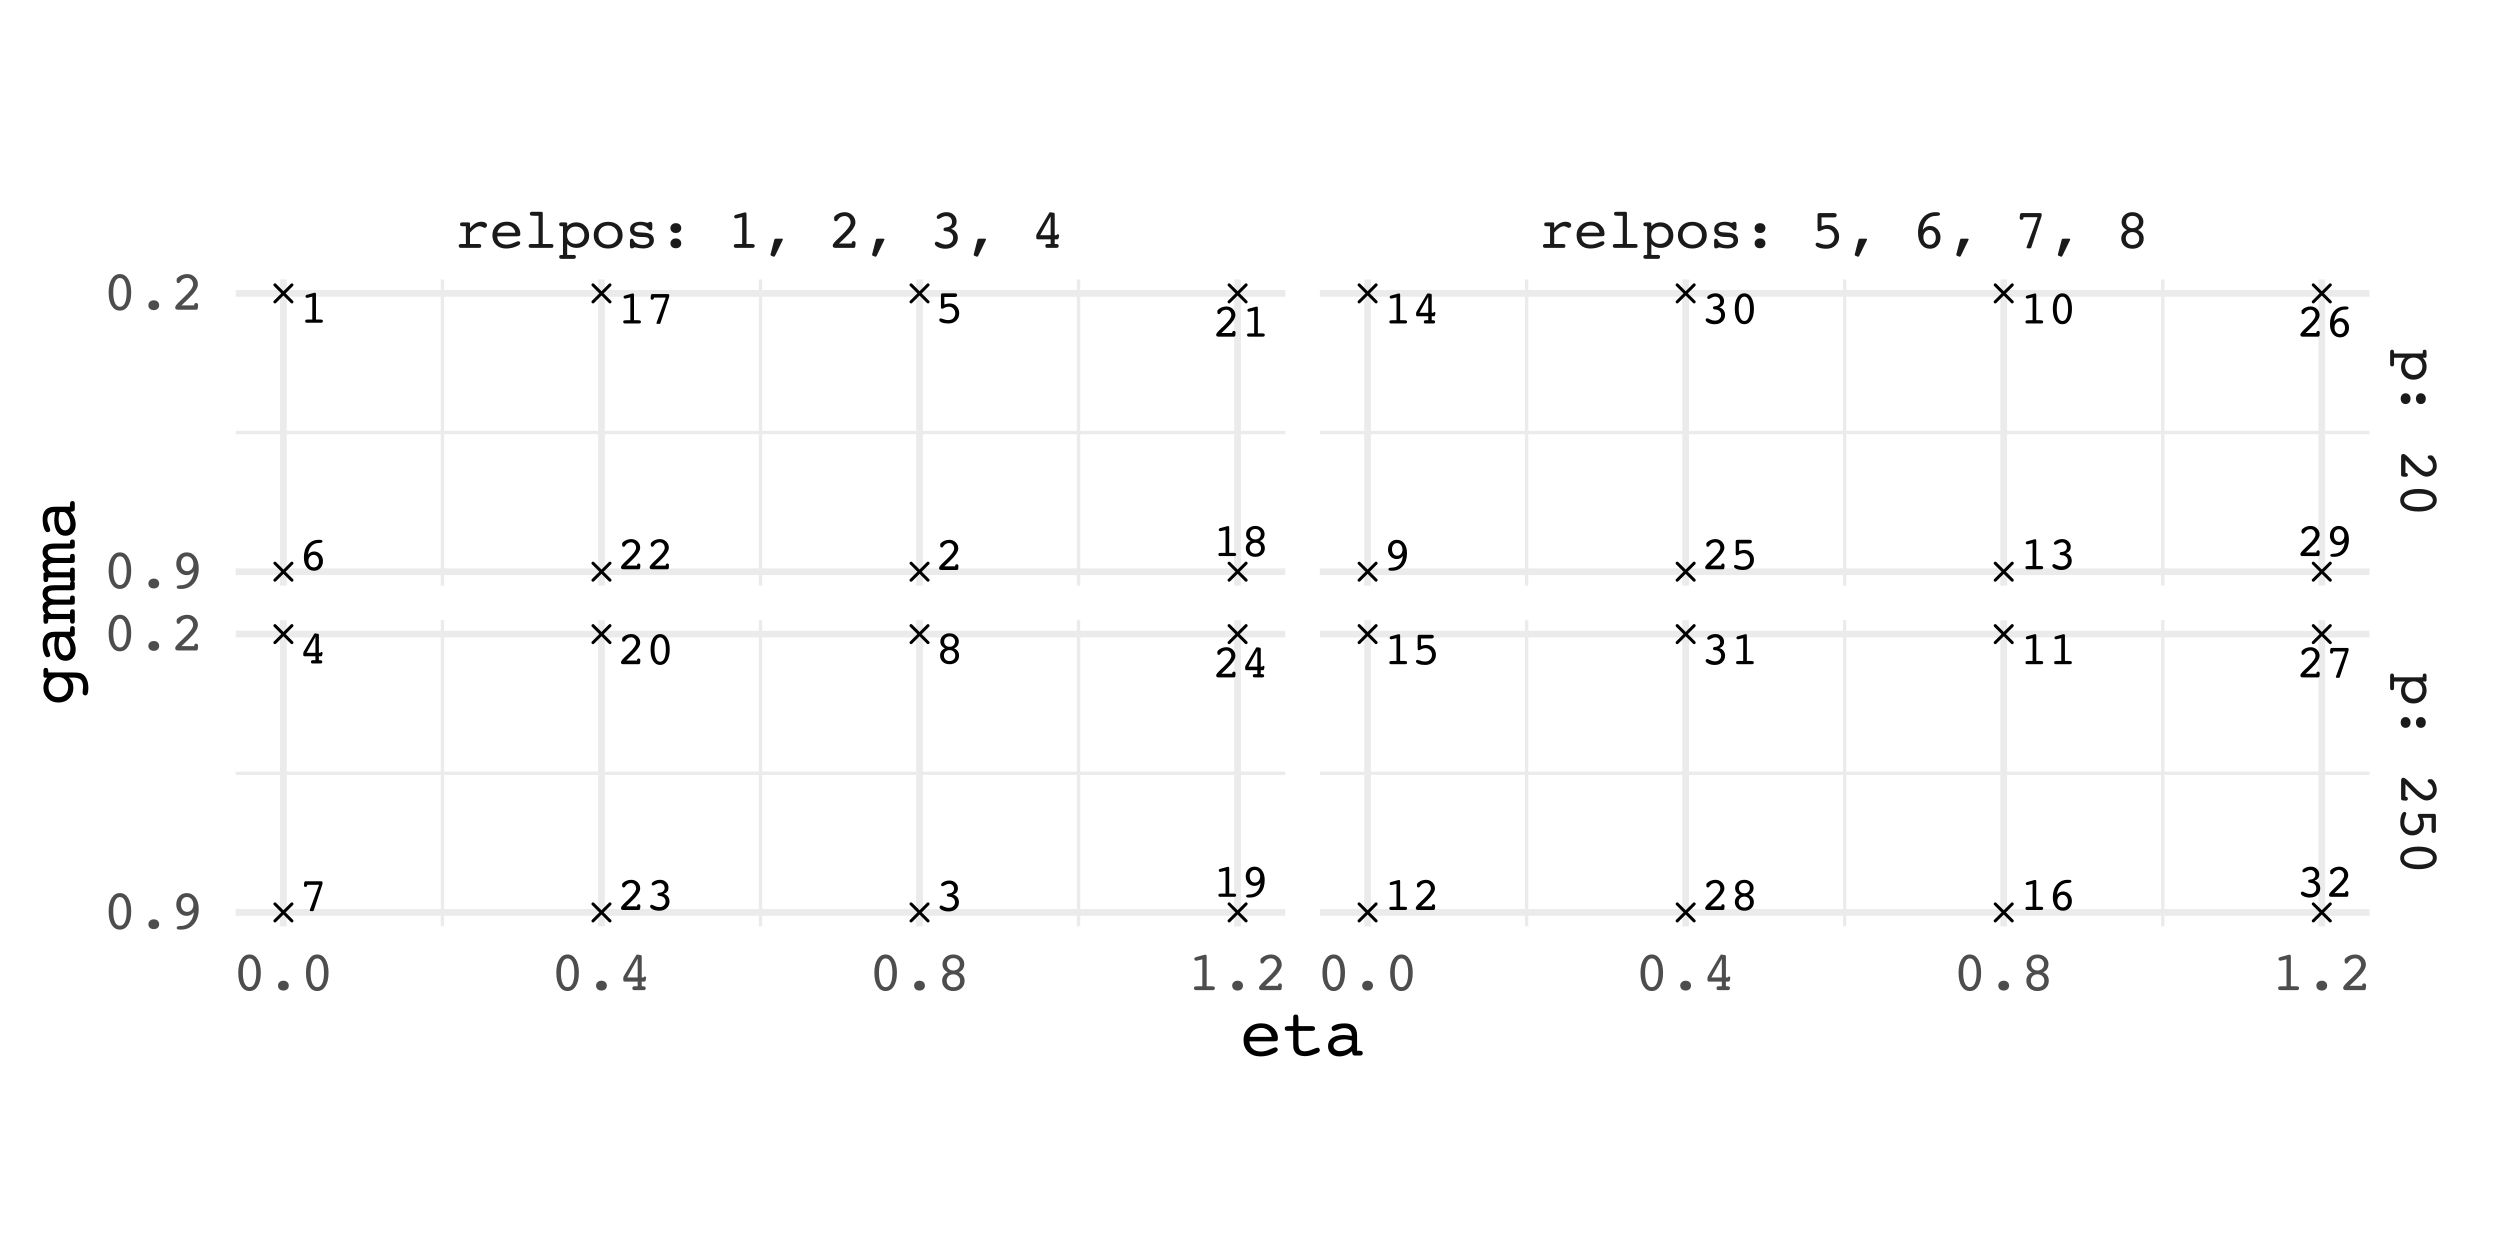 <?xml version="1.0" encoding="UTF-8"?>
<svg xmlns="http://www.w3.org/2000/svg" xmlns:xlink="http://www.w3.org/1999/xlink" width="576pt" height="288pt" viewBox="0 0 576 288" version="1.1">
<defs>
<g>
<symbol overflow="visible" id="glyph0-0">
<path style="stroke:none;" d="M 0.547 1.938 L 0.547 -7.75 L 6.047 -7.75 L 6.047 1.938 Z M 1.172 1.328 L 5.438 1.328 L 5.438 -7.141 L 1.172 -7.141 Z M 1.172 1.328 "/>
</symbol>
<symbol overflow="visible" id="glyph0-1">
<path style="stroke:none;" d="M 2.016 -5.766 C 1.961 -5.754 1.926 -5.742 1.906 -5.734 C 1.883 -5.734 1.863 -5.734 1.844 -5.734 C 1.738 -5.734 1.648 -5.766 1.578 -5.828 C 1.504 -5.898 1.469 -5.984 1.469 -6.078 C 1.469 -6.172 1.5 -6.25 1.562 -6.312 C 1.625 -6.375 1.711 -6.422 1.828 -6.453 L 3.422 -6.891 C 3.461 -6.898 3.5 -6.906 3.531 -6.906 C 3.57 -6.914 3.613 -6.922 3.656 -6.922 C 3.719 -6.922 3.77 -6.891 3.812 -6.828 C 3.852 -6.766 3.875 -6.676 3.875 -6.562 L 3.875 -0.75 L 4.734 -0.75 C 5.047 -0.75 5.242 -0.723 5.328 -0.672 C 5.422 -0.629 5.469 -0.535 5.469 -0.391 C 5.469 -0.254 5.43 -0.156 5.359 -0.094 C 5.285 -0.031 5.176 0 5.031 0 L 1.828 0 C 1.68 0 1.57 -0.031 1.5 -0.094 C 1.426 -0.156 1.391 -0.254 1.391 -0.391 C 1.391 -0.535 1.43 -0.629 1.516 -0.672 C 1.609 -0.723 1.812 -0.75 2.125 -0.75 L 3.031 -0.75 L 3.031 -6 Z M 2.016 -5.766 "/>
</symbol>
<symbol overflow="visible" id="glyph0-2">
<path style="stroke:none;" d="M 1.422 0 C 1.234 0 1.094 -0.035 1 -0.109 C 0.914 -0.191 0.875 -0.312 0.875 -0.469 C 0.875 -0.707 1.219 -1.145 1.906 -1.781 L 2.062 -1.938 C 2.164 -2.031 2.316 -2.172 2.516 -2.359 C 3.742 -3.523 4.359 -4.379 4.359 -4.922 C 4.359 -5.297 4.25 -5.602 4.031 -5.844 C 3.82 -6.082 3.539 -6.203 3.188 -6.203 C 2.969 -6.203 2.754 -6.156 2.547 -6.062 C 2.336 -5.969 2.172 -5.844 2.047 -5.688 C 2.023 -5.656 1.988 -5.609 1.938 -5.547 C 1.812 -5.305 1.664 -5.188 1.5 -5.188 C 1.375 -5.188 1.281 -5.223 1.219 -5.297 C 1.164 -5.379 1.141 -5.531 1.141 -5.75 C 1.141 -5.883 1.148 -5.977 1.172 -6.031 C 1.203 -6.094 1.254 -6.156 1.328 -6.219 C 1.555 -6.445 1.836 -6.625 2.172 -6.75 C 2.516 -6.883 2.863 -6.953 3.219 -6.953 C 3.812 -6.953 4.305 -6.758 4.703 -6.375 C 5.098 -5.988 5.297 -5.52 5.297 -4.969 C 5.297 -4.258 4.688 -3.328 3.469 -2.172 C 3.164 -1.879 2.93 -1.648 2.766 -1.484 L 2.094 -0.844 L 4.562 -0.844 C 4.57 -1 4.609 -1.117 4.672 -1.203 C 4.742 -1.285 4.844 -1.328 4.969 -1.328 C 5.082 -1.328 5.172 -1.285 5.234 -1.203 C 5.305 -1.117 5.344 -1.008 5.344 -0.875 C 5.344 -0.863 5.336 -0.844 5.328 -0.812 C 5.328 -0.789 5.328 -0.773 5.328 -0.766 L 5.297 -0.359 C 5.285 -0.242 5.25 -0.156 5.188 -0.094 C 5.133 -0.031 5.066 0 4.984 0 Z M 1.422 0 "/>
</symbol>
<symbol overflow="visible" id="glyph0-3">
<path style="stroke:none;" d="M 2.094 -4.203 C 2.32 -4.285 2.535 -4.348 2.734 -4.391 C 2.941 -4.43 3.133 -4.453 3.312 -4.453 C 3.945 -4.453 4.473 -4.234 4.891 -3.797 C 5.305 -3.359 5.516 -2.82 5.516 -2.188 C 5.516 -1.5 5.281 -0.93 4.812 -0.484 C 4.352 -0.047 3.766 0.172 3.047 0.172 C 2.441 0.172 1.938 0.094 1.531 -0.062 C 1.125 -0.227 0.922 -0.426 0.922 -0.656 C 0.922 -0.75 0.957 -0.832 1.031 -0.906 C 1.113 -0.977 1.203 -1.016 1.297 -1.016 C 1.336 -1.016 1.547 -0.945 1.922 -0.812 C 2.305 -0.676 2.66 -0.609 2.984 -0.609 C 3.473 -0.609 3.863 -0.75 4.156 -1.031 C 4.457 -1.32 4.609 -1.695 4.609 -2.156 C 4.609 -2.594 4.469 -2.957 4.188 -3.25 C 3.906 -3.551 3.547 -3.703 3.109 -3.703 C 2.785 -3.703 2.469 -3.617 2.156 -3.453 C 1.852 -3.297 1.672 -3.219 1.609 -3.219 C 1.492 -3.219 1.414 -3.254 1.375 -3.328 C 1.332 -3.41 1.312 -3.555 1.312 -3.766 L 1.312 -6.453 C 1.312 -6.566 1.348 -6.648 1.422 -6.703 C 1.492 -6.754 1.625 -6.781 1.812 -6.781 L 4.516 -6.781 C 4.691 -6.781 4.82 -6.742 4.906 -6.672 C 4.988 -6.598 5.031 -6.492 5.031 -6.359 C 5.031 -6.223 4.984 -6.117 4.891 -6.047 C 4.805 -5.973 4.68 -5.938 4.516 -5.938 L 2.094 -5.938 Z M 2.094 -4.203 "/>
</symbol>
<symbol overflow="visible" id="glyph0-4">
<path style="stroke:none;" d="M 2.141 -2.094 C 2.141 -1.645 2.254 -1.281 2.484 -1 C 2.723 -0.727 3.023 -0.594 3.391 -0.594 C 3.734 -0.594 4.016 -0.723 4.234 -0.984 C 4.453 -1.242 4.562 -1.586 4.562 -2.016 C 4.562 -2.453 4.445 -2.805 4.219 -3.078 C 4 -3.348 3.707 -3.484 3.344 -3.484 C 3 -3.484 2.711 -3.352 2.484 -3.094 C 2.254 -2.832 2.141 -2.5 2.141 -2.094 Z M 2.031 -3.516 C 2.219 -3.766 2.43 -3.953 2.672 -4.078 C 2.91 -4.203 3.164 -4.266 3.438 -4.266 C 4.008 -4.266 4.492 -4.051 4.891 -3.625 C 5.285 -3.195 5.484 -2.676 5.484 -2.062 C 5.484 -1.406 5.289 -0.867 4.906 -0.453 C 4.52 -0.035 4.031 0.172 3.438 0.172 C 2.727 0.172 2.16 -0.102 1.734 -0.656 C 1.305 -1.219 1.094 -1.969 1.094 -2.906 C 1.094 -4.125 1.406 -5.102 2.031 -5.844 C 2.664 -6.582 3.492 -6.953 4.516 -6.953 C 4.867 -6.953 5.098 -6.926 5.203 -6.875 C 5.316 -6.82 5.375 -6.727 5.375 -6.594 C 5.375 -6.363 5.164 -6.242 4.75 -6.234 C 4.469 -6.234 4.242 -6.219 4.078 -6.188 C 3.504 -6.07 3.039 -5.785 2.688 -5.328 C 2.344 -4.867 2.125 -4.266 2.031 -3.516 Z M 2.031 -3.516 "/>
</symbol>
<symbol overflow="visible" id="glyph0-5">
<path style="stroke:none;" d="M 3.375 -0.109 C 3.344 -0.023 3.316 0.023 3.297 0.047 C 3.273 0.078 3.227 0.094 3.156 0.094 L 2.688 0.094 C 2.613 0.094 2.555 0.078 2.516 0.047 C 2.473 0.023 2.453 -0.008 2.453 -0.062 C 2.453 -0.094 2.453 -0.117 2.453 -0.141 C 2.461 -0.172 2.473 -0.203 2.484 -0.234 L 4.594 -5.969 L 1.875 -5.969 C 1.863 -5.801 1.82 -5.676 1.75 -5.594 C 1.688 -5.52 1.594 -5.484 1.469 -5.484 C 1.352 -5.484 1.266 -5.508 1.203 -5.562 C 1.141 -5.625 1.109 -5.723 1.109 -5.859 C 1.109 -5.891 1.109 -5.914 1.109 -5.938 C 1.117 -5.957 1.125 -5.973 1.125 -5.984 L 1.172 -6.469 C 1.18 -6.57 1.219 -6.648 1.281 -6.703 C 1.344 -6.754 1.43 -6.781 1.547 -6.781 L 5.094 -6.781 C 5.195 -6.781 5.27 -6.754 5.312 -6.703 C 5.363 -6.66 5.391 -6.594 5.391 -6.5 L 5.391 -6.312 C 5.391 -6.27 5.379 -6.211 5.359 -6.141 C 5.348 -6.078 5.32 -5.984 5.281 -5.859 Z M 3.375 -0.109 "/>
</symbol>
<symbol overflow="visible" id="glyph0-6">
<path style="stroke:none;" d="M 2 -1.844 C 2 -1.469 2.113 -1.16 2.344 -0.922 C 2.582 -0.68 2.898 -0.562 3.297 -0.562 C 3.691 -0.562 4.008 -0.676 4.25 -0.906 C 4.488 -1.133 4.609 -1.441 4.609 -1.828 C 4.609 -2.203 4.484 -2.504 4.234 -2.734 C 3.992 -2.961 3.68 -3.078 3.297 -3.078 C 2.91 -3.078 2.598 -2.961 2.359 -2.734 C 2.117 -2.504 2 -2.207 2 -1.844 Z M 2.047 -5.047 C 2.047 -4.691 2.16 -4.398 2.391 -4.172 C 2.629 -3.953 2.93 -3.844 3.297 -3.844 C 3.66 -3.844 3.961 -3.953 4.203 -4.172 C 4.441 -4.398 4.562 -4.695 4.562 -5.062 C 4.562 -5.406 4.441 -5.688 4.203 -5.906 C 3.961 -6.133 3.66 -6.25 3.297 -6.25 C 2.93 -6.25 2.629 -6.133 2.391 -5.906 C 2.16 -5.688 2.047 -5.398 2.047 -5.047 Z M 2.219 -3.469 C 1.875 -3.645 1.613 -3.863 1.438 -4.125 C 1.258 -4.383 1.172 -4.691 1.172 -5.047 C 1.172 -5.598 1.367 -6.051 1.766 -6.406 C 2.172 -6.77 2.68 -6.953 3.297 -6.953 C 3.91 -6.953 4.414 -6.77 4.812 -6.406 C 5.219 -6.051 5.422 -5.617 5.422 -5.109 C 5.422 -4.723 5.332 -4.395 5.156 -4.125 C 4.988 -3.863 4.723 -3.645 4.359 -3.469 C 4.723 -3.32 5 -3.109 5.188 -2.828 C 5.383 -2.547 5.484 -2.211 5.484 -1.828 C 5.484 -1.234 5.281 -0.75 4.875 -0.375 C 4.469 -0.008 3.941 0.172 3.297 0.172 C 2.648 0.172 2.125 -0.016 1.719 -0.391 C 1.312 -0.766 1.109 -1.25 1.109 -1.844 C 1.109 -2.207 1.203 -2.531 1.391 -2.812 C 1.586 -3.102 1.863 -3.32 2.219 -3.469 Z M 2.219 -3.469 "/>
</symbol>
<symbol overflow="visible" id="glyph0-7">
<path style="stroke:none;" d="M 4.141 -3.703 C 4.555 -3.586 4.879 -3.375 5.109 -3.062 C 5.336 -2.758 5.453 -2.391 5.453 -1.953 C 5.453 -1.328 5.227 -0.816 4.781 -0.422 C 4.344 -0.023 3.77 0.172 3.062 0.172 C 2.52 0.172 2.035 0.066 1.609 -0.141 C 1.191 -0.348 0.984 -0.578 0.984 -0.828 C 0.984 -0.93 1.02 -1.02 1.094 -1.094 C 1.164 -1.164 1.258 -1.203 1.375 -1.203 C 1.438 -1.203 1.656 -1.109 2.031 -0.922 C 2.414 -0.742 2.773 -0.656 3.109 -0.656 C 3.535 -0.656 3.879 -0.773 4.141 -1.016 C 4.41 -1.254 4.547 -1.566 4.547 -1.953 C 4.547 -2.273 4.453 -2.547 4.266 -2.766 C 4.078 -2.984 3.82 -3.125 3.5 -3.188 C 3.406 -3.207 3.281 -3.223 3.125 -3.234 C 2.82 -3.254 2.672 -3.379 2.672 -3.609 C 2.672 -3.816 2.816 -3.941 3.109 -3.984 C 3.223 -3.992 3.32 -4.004 3.406 -4.016 C 3.676 -4.055 3.895 -4.172 4.062 -4.359 C 4.238 -4.547 4.328 -4.77 4.328 -5.031 C 4.328 -5.375 4.223 -5.648 4.016 -5.859 C 3.805 -6.078 3.539 -6.188 3.219 -6.188 C 2.914 -6.188 2.602 -6.094 2.281 -5.906 C 1.969 -5.727 1.77 -5.641 1.688 -5.641 C 1.594 -5.641 1.508 -5.672 1.438 -5.734 C 1.375 -5.797 1.344 -5.875 1.344 -5.969 C 1.344 -6.188 1.539 -6.406 1.938 -6.625 C 2.344 -6.844 2.789 -6.953 3.281 -6.953 C 3.832 -6.953 4.289 -6.781 4.656 -6.438 C 5.031 -6.102 5.219 -5.688 5.219 -5.188 C 5.219 -4.812 5.129 -4.504 4.953 -4.266 C 4.773 -4.023 4.504 -3.836 4.141 -3.703 Z M 4.141 -3.703 "/>
</symbol>
<symbol overflow="visible" id="glyph0-8">
<path style="stroke:none;" d="M 3.75 -2.469 L 3.75 -6.125 L 1.719 -2.469 Z M 3.172 0 C 2.992 0 2.875 -0.023 2.812 -0.078 C 2.758 -0.141 2.734 -0.242 2.734 -0.391 C 2.734 -0.516 2.766 -0.602 2.828 -0.656 C 2.891 -0.719 2.988 -0.75 3.125 -0.75 L 3.75 -0.75 L 3.75 -1.656 L 1.234 -1.656 C 1.148 -1.656 1.082 -1.68 1.031 -1.734 C 0.977 -1.797 0.953 -1.883 0.953 -2 L 0.953 -2.359 C 0.953 -2.504 1.004 -2.656 1.109 -2.812 C 1.129 -2.844 1.145 -2.867 1.156 -2.891 L 3.422 -6.734 C 3.473 -6.816 3.516 -6.867 3.547 -6.891 C 3.578 -6.922 3.617 -6.938 3.672 -6.938 C 3.691 -6.938 3.727 -6.93 3.781 -6.922 C 3.801 -6.922 3.816 -6.922 3.828 -6.922 L 4.375 -6.828 C 4.426 -6.828 4.469 -6.801 4.5 -6.75 C 4.531 -6.695 4.547 -6.633 4.547 -6.562 L 4.547 -2.469 L 4.812 -2.469 C 4.895 -2.469 4.957 -2.5 5 -2.562 C 5.039 -2.633 5.086 -2.672 5.141 -2.672 C 5.211 -2.672 5.273 -2.641 5.328 -2.578 C 5.379 -2.523 5.406 -2.461 5.406 -2.391 C 5.406 -2.359 5.398 -2.328 5.391 -2.297 C 5.391 -2.266 5.383 -2.238 5.375 -2.219 L 5.328 -2 C 5.305 -1.863 5.27 -1.77 5.219 -1.719 C 5.176 -1.676 5.102 -1.656 5 -1.656 L 4.547 -1.656 L 4.547 -0.75 L 4.734 -0.75 C 4.961 -0.75 5.117 -0.723 5.203 -0.672 C 5.285 -0.617 5.328 -0.523 5.328 -0.391 C 5.328 -0.254 5.289 -0.156 5.219 -0.094 C 5.156 -0.031 5.051 0 4.906 0 Z M 3.172 0 "/>
</symbol>
<symbol overflow="visible" id="glyph0-9">
<path style="stroke:none;" d="M 4.516 -3.25 C 4.328 -3 4.113 -2.812 3.875 -2.688 C 3.645 -2.57 3.391 -2.516 3.109 -2.516 C 2.547 -2.516 2.066 -2.723 1.672 -3.141 C 1.273 -3.566 1.078 -4.086 1.078 -4.703 C 1.078 -5.359 1.266 -5.895 1.641 -6.312 C 2.023 -6.738 2.516 -6.953 3.109 -6.953 C 3.816 -6.953 4.383 -6.672 4.812 -6.109 C 5.238 -5.547 5.453 -4.797 5.453 -3.859 C 5.453 -2.629 5.141 -1.648 4.516 -0.922 C 3.891 -0.191 3.051 0.172 2 0.172 C 1.664 0.172 1.441 0.145 1.328 0.094 C 1.223 0.051 1.172 -0.035 1.172 -0.172 C 1.172 -0.398 1.383 -0.52 1.812 -0.531 C 2.094 -0.539 2.312 -0.562 2.469 -0.594 C 3.039 -0.695 3.504 -0.977 3.859 -1.438 C 4.211 -1.895 4.43 -2.5 4.516 -3.25 Z M 4.406 -4.688 C 4.406 -5.125 4.285 -5.484 4.047 -5.766 C 3.816 -6.047 3.52 -6.188 3.156 -6.188 C 2.812 -6.188 2.531 -6.051 2.312 -5.781 C 2.102 -5.52 2 -5.18 2 -4.766 C 2 -4.328 2.109 -3.969 2.328 -3.688 C 2.555 -3.414 2.848 -3.281 3.203 -3.281 C 3.547 -3.281 3.832 -3.41 4.062 -3.672 C 4.289 -3.941 4.406 -4.281 4.406 -4.688 Z M 4.406 -4.688 "/>
</symbol>
<symbol overflow="visible" id="glyph0-10">
<path style="stroke:none;" d="M 3.297 -6.188 C 2.891 -6.188 2.57 -5.941 2.344 -5.453 C 2.113 -4.961 2 -4.273 2 -3.391 C 2 -2.492 2.113 -1.801 2.344 -1.312 C 2.57 -0.82 2.891 -0.578 3.297 -0.578 C 3.711 -0.578 4.035 -0.82 4.266 -1.312 C 4.492 -1.801 4.609 -2.492 4.609 -3.391 C 4.609 -4.273 4.492 -4.961 4.266 -5.453 C 4.035 -5.941 3.711 -6.188 3.297 -6.188 Z M 3.297 0.172 C 2.617 0.172 2.082 -0.145 1.688 -0.781 C 1.289 -1.414 1.094 -2.285 1.094 -3.391 C 1.094 -4.492 1.289 -5.363 1.688 -6 C 2.082 -6.633 2.617 -6.953 3.297 -6.953 C 3.973 -6.953 4.508 -6.629 4.906 -5.984 C 5.301 -5.348 5.5 -4.484 5.5 -3.391 C 5.5 -2.285 5.301 -1.414 4.906 -0.781 C 4.508 -0.145 3.973 0.172 3.297 0.172 Z M 3.297 0.172 "/>
</symbol>
<symbol overflow="visible" id="glyph1-0">
<path style="stroke:none;" d="M 0.641 2.297 L 0.641 -9.172 L 7.141 -9.172 L 7.141 2.297 Z M 1.375 1.578 L 6.422 1.578 L 6.422 -8.438 L 1.375 -8.438 Z M 1.375 1.578 "/>
</symbol>
<symbol overflow="visible" id="glyph1-1">
<path style="stroke:none;" d="M 3.281 -0.891 L 5.391 -0.891 C 5.547 -0.891 5.66 -0.852 5.734 -0.781 C 5.816 -0.719 5.859 -0.609 5.859 -0.453 C 5.859 -0.285 5.82 -0.164 5.75 -0.094 C 5.676 -0.031 5.539 0 5.344 0 L 1.188 0 C 1.031 0 0.906 -0.035 0.812 -0.109 C 0.727 -0.191 0.688 -0.305 0.688 -0.453 C 0.688 -0.598 0.727 -0.707 0.812 -0.781 C 0.906 -0.852 1.039 -0.891 1.219 -0.891 L 2.328 -0.891 L 2.328 -4.969 L 1.891 -4.969 C 1.484 -4.969 1.227 -5 1.125 -5.062 C 1.031 -5.125 0.984 -5.242 0.984 -5.422 C 0.984 -5.566 1.02 -5.676 1.094 -5.75 C 1.176 -5.82 1.305 -5.859 1.484 -5.859 L 2.922 -5.859 C 3.035 -5.859 3.125 -5.836 3.188 -5.797 C 3.25 -5.754 3.281 -5.691 3.281 -5.609 L 3.281 -4.531 C 3.676 -5.031 4.094 -5.398 4.531 -5.641 C 4.969 -5.891 5.438 -6.016 5.938 -6.016 C 6.312 -6.016 6.613 -5.938 6.844 -5.781 C 7.082 -5.633 7.203 -5.441 7.203 -5.203 C 7.203 -5.047 7.145 -4.906 7.031 -4.781 C 6.914 -4.664 6.785 -4.609 6.641 -4.609 C 6.547 -4.609 6.383 -4.672 6.156 -4.797 C 5.926 -4.922 5.719 -4.984 5.531 -4.984 C 5.207 -4.984 4.859 -4.863 4.484 -4.625 C 4.117 -4.395 3.719 -4.023 3.281 -3.516 Z M 3.281 -0.891 "/>
</symbol>
<symbol overflow="visible" id="glyph1-2">
<path style="stroke:none;" d="M 1.75 -2.656 C 1.781 -2.039 1.984 -1.566 2.359 -1.234 C 2.742 -0.91 3.266 -0.75 3.922 -0.75 C 4.422 -0.75 4.961 -0.879 5.547 -1.141 C 6.129 -1.398 6.484 -1.531 6.609 -1.531 C 6.734 -1.531 6.836 -1.488 6.922 -1.406 C 7.004 -1.332 7.047 -1.238 7.047 -1.125 C 7.047 -1 7 -0.883 6.906 -0.781 C 6.82 -0.676 6.68 -0.578 6.484 -0.484 C 6.066 -0.273 5.629 -0.113 5.172 0 C 4.723 0.102 4.273 0.156 3.828 0.156 C 2.867 0.156 2.098 -0.117 1.516 -0.672 C 0.93 -1.234 0.641 -1.973 0.641 -2.891 C 0.641 -3.828 0.945 -4.582 1.562 -5.156 C 2.176 -5.738 2.977 -6.031 3.969 -6.031 C 4.863 -6.031 5.602 -5.758 6.188 -5.219 C 6.781 -4.676 7.078 -4.02 7.078 -3.25 C 7.078 -3.008 7.023 -2.848 6.922 -2.766 C 6.816 -2.691 6.547 -2.656 6.109 -2.656 Z M 1.781 -3.484 L 5.922 -3.484 C 5.859 -3.984 5.645 -4.383 5.281 -4.688 C 4.926 -5 4.488 -5.156 3.969 -5.156 C 3.406 -5.156 2.93 -5.004 2.547 -4.703 C 2.16 -4.41 1.906 -4.004 1.781 -3.484 Z M 1.781 -3.484 "/>
</symbol>
<symbol overflow="visible" id="glyph1-3">
<path style="stroke:none;" d="M 3.469 -7.391 L 2.391 -7.391 C 1.984 -7.391 1.727 -7.422 1.625 -7.484 C 1.52 -7.555 1.469 -7.68 1.469 -7.859 C 1.469 -8.004 1.508 -8.113 1.594 -8.188 C 1.688 -8.27 1.812 -8.312 1.969 -8.312 L 4.062 -8.312 C 4.176 -8.312 4.266 -8.285 4.328 -8.234 C 4.398 -8.191 4.438 -8.129 4.438 -8.047 L 4.438 -0.891 L 6.422 -0.891 C 6.586 -0.891 6.707 -0.852 6.781 -0.781 C 6.852 -0.719 6.891 -0.609 6.891 -0.453 C 6.891 -0.285 6.852 -0.164 6.781 -0.094 C 6.707 -0.031 6.57 0 6.375 0 L 1.688 0 C 1.52 0 1.395 -0.035 1.312 -0.109 C 1.227 -0.191 1.188 -0.305 1.188 -0.453 C 1.188 -0.598 1.227 -0.707 1.312 -0.781 C 1.406 -0.852 1.539 -0.891 1.719 -0.891 L 3.469 -0.891 Z M 3.469 -7.391 "/>
</symbol>
<symbol overflow="visible" id="glyph1-4">
<path style="stroke:none;" d="M 2.266 1.625 L 3.781 1.625 C 3.945 1.625 4.066 1.66 4.141 1.734 C 4.223 1.816 4.266 1.93 4.266 2.078 C 4.266 2.242 4.223 2.359 4.141 2.422 C 4.066 2.492 3.93 2.531 3.734 2.531 L 0.938 2.531 C 0.758 2.531 0.629 2.488 0.547 2.406 C 0.461 2.332 0.422 2.223 0.422 2.078 C 0.422 1.91 0.473 1.789 0.578 1.719 C 0.691 1.656 0.895 1.625 1.188 1.625 L 1.297 1.625 L 1.297 -4.969 L 1.188 -4.969 C 0.895 -4.969 0.691 -5 0.578 -5.062 C 0.473 -5.133 0.422 -5.254 0.422 -5.422 C 0.422 -5.566 0.461 -5.676 0.547 -5.75 C 0.629 -5.82 0.758 -5.859 0.938 -5.859 L 1.891 -5.859 C 2.023 -5.859 2.117 -5.836 2.172 -5.797 C 2.234 -5.754 2.266 -5.691 2.266 -5.609 L 2.266 -4.984 C 2.547 -5.285 2.859 -5.508 3.203 -5.656 C 3.555 -5.801 3.938 -5.875 4.344 -5.875 C 5.195 -5.875 5.906 -5.586 6.469 -5.016 C 7.039 -4.441 7.328 -3.719 7.328 -2.844 C 7.328 -2.008 7.055 -1.32 6.516 -0.781 C 5.973 -0.25 5.281 0.016 4.438 0.016 C 3.988 0.016 3.578 -0.062 3.203 -0.219 C 2.828 -0.383 2.516 -0.613 2.266 -0.906 Z M 4.234 -0.922 C 4.816 -0.922 5.297 -1.102 5.672 -1.469 C 6.047 -1.844 6.234 -2.32 6.234 -2.906 C 6.234 -3.488 6.047 -3.969 5.672 -4.344 C 5.297 -4.719 4.816 -4.906 4.234 -4.906 C 3.648 -4.906 3.172 -4.719 2.797 -4.344 C 2.422 -3.969 2.234 -3.488 2.234 -2.906 C 2.234 -2.32 2.414 -1.844 2.781 -1.469 C 3.156 -1.102 3.641 -0.922 4.234 -0.922 Z M 4.234 -0.922 "/>
</symbol>
<symbol overflow="visible" id="glyph1-5">
<path style="stroke:none;" d="M 3.891 -0.734 C 4.547 -0.734 5.082 -0.938 5.5 -1.344 C 5.914 -1.758 6.125 -2.285 6.125 -2.922 C 6.125 -3.566 5.914 -4.098 5.5 -4.516 C 5.082 -4.93 4.547 -5.141 3.891 -5.141 C 3.242 -5.141 2.711 -4.93 2.297 -4.516 C 1.879 -4.098 1.672 -3.566 1.672 -2.922 C 1.672 -2.285 1.879 -1.758 2.297 -1.344 C 2.711 -0.938 3.242 -0.734 3.891 -0.734 Z M 7.234 -2.922 C 7.234 -2.016 6.922 -1.273 6.297 -0.703 C 5.68 -0.129 4.879 0.156 3.891 0.156 C 2.91 0.156 2.113 -0.129 1.5 -0.703 C 0.883 -1.273 0.578 -2.016 0.578 -2.922 C 0.578 -3.828 0.883 -4.566 1.5 -5.141 C 2.113 -5.711 2.91 -6 3.891 -6 C 4.879 -6 5.68 -5.711 6.297 -5.141 C 6.922 -4.566 7.234 -3.828 7.234 -2.922 Z M 7.234 -2.922 "/>
</symbol>
<symbol overflow="visible" id="glyph1-6">
<path style="stroke:none;" d="M 1.125 -0.453 L 1.125 -1.594 C 1.125 -1.77 1.16 -1.898 1.234 -1.984 C 1.305 -2.066 1.422 -2.109 1.578 -2.109 C 1.742 -2.109 1.879 -1.988 1.984 -1.75 C 2.055 -1.602 2.117 -1.492 2.172 -1.422 C 2.348 -1.191 2.609 -1.008 2.953 -0.875 C 3.305 -0.738 3.691 -0.672 4.109 -0.672 C 4.555 -0.672 4.914 -0.758 5.188 -0.938 C 5.457 -1.125 5.594 -1.363 5.594 -1.656 C 5.594 -1.957 5.484 -2.172 5.266 -2.297 C 5.047 -2.43 4.672 -2.5 4.141 -2.5 L 3.797 -2.5 C 2.93 -2.5 2.27 -2.645 1.812 -2.938 C 1.363 -3.238 1.141 -3.676 1.141 -4.25 C 1.141 -4.812 1.359 -5.242 1.797 -5.547 C 2.242 -5.859 2.867 -6.016 3.672 -6.016 C 3.992 -6.016 4.32 -5.969 4.656 -5.875 C 5 -5.789 5.18 -5.75 5.203 -5.75 C 5.242 -5.75 5.328 -5.789 5.453 -5.875 C 5.586 -5.957 5.723 -6 5.859 -6 C 5.992 -6 6.098 -5.941 6.172 -5.828 C 6.242 -5.723 6.281 -5.566 6.281 -5.359 L 6.281 -4.609 C 6.281 -4.391 6.242 -4.227 6.172 -4.125 C 6.109 -4.031 6.004 -3.984 5.859 -3.984 C 5.723 -3.984 5.566 -4.086 5.391 -4.297 C 5.254 -4.453 5.145 -4.566 5.062 -4.641 C 4.832 -4.848 4.594 -4.992 4.344 -5.078 C 4.094 -5.172 3.797 -5.219 3.453 -5.219 C 3.047 -5.219 2.723 -5.129 2.484 -4.953 C 2.242 -4.785 2.125 -4.566 2.125 -4.297 C 2.125 -4.023 2.25 -3.832 2.5 -3.719 C 2.75 -3.602 3.285 -3.535 4.109 -3.516 C 4.984 -3.492 5.625 -3.344 6.031 -3.062 C 6.438 -2.781 6.641 -2.336 6.641 -1.734 C 6.641 -1.16 6.414 -0.703 5.969 -0.359 C 5.52 -0.023 4.914 0.141 4.156 0.141 C 3.914 0.141 3.645 0.117 3.344 0.078 C 3.051 0.035 2.68 -0.035 2.234 -0.141 C 2.086 -0.047 1.957 0.02 1.844 0.062 C 1.738 0.113 1.656 0.141 1.594 0.141 C 1.438 0.141 1.316 0.086 1.234 -0.016 C 1.16 -0.117 1.125 -0.266 1.125 -0.453 Z M 1.125 -0.453 "/>
</symbol>
<symbol overflow="visible" id="glyph1-7">
<path style="stroke:none;" d="M 2.656 -4.547 C 2.656 -4.879 2.77 -5.148 3 -5.359 C 3.227 -5.578 3.523 -5.688 3.891 -5.688 C 4.273 -5.688 4.578 -5.582 4.797 -5.375 C 5.023 -5.164 5.141 -4.891 5.141 -4.547 C 5.141 -4.211 5.023 -3.941 4.797 -3.734 C 4.566 -3.523 4.266 -3.422 3.891 -3.422 C 3.523 -3.422 3.227 -3.523 3 -3.734 C 2.77 -3.941 2.656 -4.211 2.656 -4.547 Z M 2.656 -1.047 C 2.656 -1.367 2.77 -1.633 3 -1.844 C 3.227 -2.062 3.523 -2.172 3.891 -2.172 C 4.273 -2.172 4.578 -2.066 4.797 -1.859 C 5.023 -1.648 5.141 -1.379 5.141 -1.047 C 5.141 -0.703 5.023 -0.426 4.797 -0.219 C 4.566 -0.008 4.266 0.094 3.891 0.094 C 3.523 0.094 3.227 -0.008 3 -0.219 C 2.77 -0.426 2.656 -0.703 2.656 -1.047 Z M 2.656 -1.047 "/>
</symbol>
<symbol overflow="visible" id="glyph1-8">
<path style="stroke:none;" d=""/>
</symbol>
<symbol overflow="visible" id="glyph1-9">
<path style="stroke:none;" d="M 2.375 -6.812 C 2.32 -6.801 2.281 -6.789 2.25 -6.781 C 2.227 -6.781 2.207 -6.781 2.188 -6.781 C 2.051 -6.781 1.941 -6.816 1.859 -6.891 C 1.773 -6.973 1.734 -7.07 1.734 -7.188 C 1.734 -7.289 1.77 -7.379 1.844 -7.453 C 1.914 -7.535 2.02 -7.594 2.156 -7.625 L 4.047 -8.141 C 4.086 -8.148 4.129 -8.156 4.172 -8.156 C 4.223 -8.164 4.27 -8.172 4.312 -8.172 C 4.395 -8.172 4.457 -8.133 4.5 -8.062 C 4.551 -7.988 4.578 -7.891 4.578 -7.766 L 4.578 -0.891 L 5.594 -0.891 C 5.969 -0.891 6.207 -0.859 6.312 -0.797 C 6.414 -0.742 6.469 -0.629 6.469 -0.453 C 6.469 -0.305 6.422 -0.191 6.328 -0.109 C 6.242 -0.035 6.117 0 5.953 0 L 2.156 0 C 1.988 0 1.863 -0.035 1.781 -0.109 C 1.695 -0.191 1.656 -0.305 1.656 -0.453 C 1.656 -0.629 1.703 -0.742 1.797 -0.797 C 1.898 -0.859 2.141 -0.891 2.516 -0.891 L 3.578 -0.891 L 3.578 -7.094 Z M 2.375 -6.812 "/>
</symbol>
<symbol overflow="visible" id="glyph1-10">
<path style="stroke:none;" d="M 3.156 -1.766 C 3.188 -1.91 3.227 -2.004 3.281 -2.047 C 3.332 -2.086 3.426 -2.109 3.562 -2.109 L 4.953 -2.109 C 5.016 -2.109 5.062 -2.094 5.094 -2.062 C 5.133 -2.039 5.156 -2.008 5.156 -1.969 C 5.156 -1.945 5.148 -1.922 5.141 -1.891 C 5.141 -1.859 5.129 -1.828 5.109 -1.797 L 3.359 1.828 C 3.328 1.898 3.285 1.953 3.234 1.984 C 3.191 2.023 3.141 2.047 3.078 2.047 C 3.066 2.047 3.051 2.039 3.031 2.031 C 3.02 2.031 3 2.023 2.969 2.016 L 2.516 1.844 C 2.453 1.812 2.398 1.773 2.359 1.734 C 2.328 1.703 2.312 1.66 2.312 1.609 C 2.312 1.566 2.312 1.535 2.312 1.516 C 2.312 1.492 2.316 1.473 2.328 1.453 Z M 3.156 -1.766 "/>
</symbol>
<symbol overflow="visible" id="glyph1-11">
<path style="stroke:none;" d="M 1.688 0 C 1.469 0 1.301 -0.039 1.188 -0.125 C 1.082 -0.219 1.031 -0.363 1.031 -0.562 C 1.031 -0.832 1.438 -1.348 2.25 -2.109 L 2.438 -2.281 C 2.551 -2.406 2.727 -2.578 2.969 -2.797 C 4.426 -4.172 5.156 -5.176 5.156 -5.812 C 5.156 -6.258 5.023 -6.625 4.766 -6.906 C 4.516 -7.188 4.18 -7.328 3.766 -7.328 C 3.504 -7.328 3.25 -7.27 3 -7.156 C 2.758 -7.051 2.566 -6.906 2.422 -6.719 C 2.391 -6.688 2.348 -6.629 2.297 -6.547 C 2.141 -6.266 1.961 -6.125 1.766 -6.125 C 1.617 -6.125 1.516 -6.172 1.453 -6.266 C 1.391 -6.359 1.359 -6.535 1.359 -6.797 C 1.359 -6.953 1.367 -7.062 1.391 -7.125 C 1.422 -7.195 1.477 -7.273 1.562 -7.359 C 1.832 -7.617 2.164 -7.828 2.562 -7.984 C 2.969 -8.141 3.379 -8.219 3.797 -8.219 C 4.492 -8.219 5.078 -7.988 5.547 -7.531 C 6.023 -7.082 6.266 -6.523 6.266 -5.859 C 6.266 -5.035 5.547 -3.938 4.109 -2.562 C 3.742 -2.219 3.461 -1.945 3.266 -1.75 L 2.484 -1 L 5.391 -1 C 5.398 -1.188 5.445 -1.328 5.531 -1.422 C 5.613 -1.516 5.723 -1.562 5.859 -1.562 C 6.004 -1.562 6.113 -1.516 6.188 -1.422 C 6.27 -1.328 6.312 -1.203 6.312 -1.047 C 6.312 -1.023 6.305 -1 6.297 -0.969 C 6.297 -0.938 6.297 -0.914 6.297 -0.906 L 6.25 -0.422 C 6.238 -0.285 6.203 -0.18 6.141 -0.109 C 6.078 -0.035 5.992 0 5.891 0 Z M 1.688 0 "/>
</symbol>
<symbol overflow="visible" id="glyph1-12">
<path style="stroke:none;" d="M 4.891 -4.375 C 5.379 -4.238 5.758 -3.988 6.031 -3.625 C 6.312 -3.27 6.453 -2.832 6.453 -2.312 C 6.453 -1.57 6.188 -0.969 5.656 -0.5 C 5.133 -0.031 4.457 0.203 3.625 0.203 C 2.977 0.203 2.406 0.082 1.906 -0.156 C 1.406 -0.406 1.156 -0.68 1.156 -0.984 C 1.156 -1.109 1.195 -1.211 1.281 -1.297 C 1.375 -1.379 1.488 -1.422 1.625 -1.422 C 1.695 -1.422 1.957 -1.312 2.406 -1.094 C 2.852 -0.875 3.273 -0.766 3.672 -0.766 C 4.172 -0.766 4.578 -0.906 4.891 -1.188 C 5.211 -1.477 5.375 -1.852 5.375 -2.312 C 5.375 -2.688 5.266 -3.004 5.047 -3.266 C 4.828 -3.523 4.523 -3.691 4.141 -3.766 C 4.023 -3.785 3.875 -3.805 3.688 -3.828 C 3.332 -3.848 3.156 -3.992 3.156 -4.266 C 3.156 -4.516 3.332 -4.66 3.688 -4.703 C 3.82 -4.711 3.93 -4.727 4.016 -4.75 C 4.348 -4.801 4.613 -4.938 4.812 -5.156 C 5.02 -5.375 5.125 -5.641 5.125 -5.953 C 5.125 -6.359 5 -6.688 4.75 -6.938 C 4.5 -7.188 4.18 -7.312 3.797 -7.312 C 3.441 -7.312 3.078 -7.203 2.703 -6.984 C 2.328 -6.766 2.094 -6.656 2 -6.656 C 1.883 -6.656 1.785 -6.691 1.703 -6.766 C 1.629 -6.848 1.594 -6.945 1.594 -7.062 C 1.594 -7.32 1.828 -7.578 2.297 -7.828 C 2.773 -8.086 3.301 -8.219 3.875 -8.219 C 4.531 -8.219 5.078 -8.016 5.516 -7.609 C 5.953 -7.211 6.172 -6.723 6.172 -6.141 C 6.172 -5.691 6.066 -5.32 5.859 -5.031 C 5.648 -4.75 5.328 -4.531 4.891 -4.375 Z M 4.891 -4.375 "/>
</symbol>
<symbol overflow="visible" id="glyph1-13">
<path style="stroke:none;" d="M 4.438 -2.922 L 4.438 -7.234 L 2.031 -2.922 Z M 3.75 0 C 3.539 0 3.398 -0.031 3.328 -0.094 C 3.254 -0.164 3.219 -0.285 3.219 -0.453 C 3.219 -0.609 3.254 -0.719 3.328 -0.781 C 3.41 -0.852 3.531 -0.891 3.688 -0.891 L 4.438 -0.891 L 4.438 -1.969 L 1.469 -1.969 C 1.363 -1.969 1.281 -2 1.219 -2.062 C 1.156 -2.133 1.125 -2.234 1.125 -2.359 L 1.125 -2.797 C 1.125 -2.961 1.188 -3.141 1.312 -3.328 C 1.332 -3.359 1.348 -3.383 1.359 -3.406 L 4.047 -7.953 C 4.098 -8.055 4.145 -8.125 4.188 -8.156 C 4.227 -8.188 4.281 -8.203 4.344 -8.203 C 4.363 -8.203 4.406 -8.195 4.469 -8.188 C 4.488 -8.188 4.508 -8.18 4.531 -8.172 L 5.172 -8.078 C 5.234 -8.066 5.281 -8.031 5.312 -7.969 C 5.352 -7.914 5.375 -7.844 5.375 -7.75 L 5.375 -2.922 L 5.688 -2.922 C 5.781 -2.922 5.852 -2.957 5.906 -3.031 C 5.957 -3.113 6.016 -3.156 6.078 -3.156 C 6.16 -3.156 6.234 -3.117 6.297 -3.047 C 6.359 -2.984 6.391 -2.906 6.391 -2.812 C 6.391 -2.781 6.383 -2.75 6.375 -2.719 C 6.375 -2.688 6.367 -2.648 6.359 -2.609 L 6.297 -2.359 C 6.273 -2.203 6.234 -2.098 6.172 -2.047 C 6.117 -1.992 6.031 -1.969 5.906 -1.969 L 5.375 -1.969 L 5.375 -0.891 L 5.594 -0.891 C 5.863 -0.891 6.047 -0.859 6.141 -0.797 C 6.242 -0.734 6.297 -0.617 6.297 -0.453 C 6.297 -0.305 6.254 -0.191 6.172 -0.109 C 6.086 -0.035 5.961 0 5.797 0 Z M 3.75 0 "/>
</symbol>
<symbol overflow="visible" id="glyph1-14">
<path style="stroke:none;" d="M 2.469 -4.969 C 2.75 -5.062 3.004 -5.133 3.234 -5.188 C 3.473 -5.238 3.703 -5.266 3.922 -5.266 C 4.66 -5.266 5.273 -5.004 5.766 -4.484 C 6.266 -3.973 6.516 -3.336 6.516 -2.578 C 6.516 -1.766 6.238 -1.098 5.688 -0.578 C 5.145 -0.055 4.445 0.203 3.594 0.203 C 2.883 0.203 2.289 0.109 1.812 -0.078 C 1.332 -0.273 1.094 -0.508 1.094 -0.781 C 1.094 -0.895 1.133 -0.992 1.219 -1.078 C 1.312 -1.16 1.414 -1.203 1.531 -1.203 C 1.582 -1.203 1.832 -1.117 2.281 -0.953 C 2.727 -0.797 3.145 -0.719 3.531 -0.719 C 4.102 -0.719 4.566 -0.883 4.922 -1.219 C 5.273 -1.562 5.453 -2.004 5.453 -2.547 C 5.453 -3.066 5.281 -3.5 4.938 -3.844 C 4.602 -4.195 4.188 -4.375 3.688 -4.375 C 3.301 -4.375 2.926 -4.281 2.562 -4.094 C 2.195 -3.906 1.973 -3.812 1.891 -3.812 C 1.766 -3.812 1.676 -3.859 1.625 -3.953 C 1.57 -4.047 1.547 -4.211 1.547 -4.453 L 1.547 -7.625 C 1.547 -7.758 1.586 -7.859 1.672 -7.922 C 1.766 -7.984 1.922 -8.016 2.141 -8.016 L 5.344 -8.016 C 5.551 -8.016 5.703 -7.973 5.797 -7.891 C 5.898 -7.805 5.953 -7.68 5.953 -7.516 C 5.953 -7.359 5.898 -7.234 5.797 -7.141 C 5.691 -7.055 5.539 -7.016 5.344 -7.016 L 2.469 -7.016 Z M 2.469 -4.969 "/>
</symbol>
<symbol overflow="visible" id="glyph1-15">
<path style="stroke:none;" d="M 2.531 -2.469 C 2.531 -1.945 2.664 -1.52 2.938 -1.188 C 3.219 -0.863 3.57 -0.703 4 -0.703 C 4.406 -0.703 4.738 -0.852 5 -1.156 C 5.258 -1.469 5.391 -1.875 5.391 -2.375 C 5.391 -2.895 5.254 -3.316 4.984 -3.641 C 4.723 -3.961 4.379 -4.125 3.953 -4.125 C 3.547 -4.125 3.207 -3.969 2.938 -3.656 C 2.664 -3.344 2.531 -2.945 2.531 -2.469 Z M 2.391 -4.156 C 2.617 -4.457 2.875 -4.68 3.156 -4.828 C 3.438 -4.973 3.738 -5.047 4.062 -5.047 C 4.738 -5.047 5.305 -4.789 5.766 -4.281 C 6.234 -3.781 6.469 -3.164 6.469 -2.438 C 6.469 -1.664 6.238 -1.031 5.781 -0.531 C 5.332 -0.039 4.758 0.203 4.062 0.203 C 3.227 0.203 2.555 -0.125 2.047 -0.781 C 1.547 -1.445 1.297 -2.332 1.297 -3.438 C 1.297 -4.875 1.664 -6.031 2.406 -6.906 C 3.145 -7.781 4.125 -8.219 5.344 -8.219 C 5.75 -8.219 6.02 -8.188 6.156 -8.125 C 6.289 -8.062 6.359 -7.945 6.359 -7.781 C 6.359 -7.508 6.109 -7.375 5.609 -7.375 C 5.273 -7.363 5.008 -7.344 4.812 -7.312 C 4.145 -7.176 3.602 -6.836 3.188 -6.297 C 2.77 -5.754 2.504 -5.039 2.391 -4.156 Z M 2.391 -4.156 "/>
</symbol>
<symbol overflow="visible" id="glyph1-16">
<path style="stroke:none;" d="M 4 -0.125 C 3.957 -0.02 3.922 0.039 3.891 0.062 C 3.867 0.094 3.816 0.109 3.734 0.109 L 3.172 0.109 C 3.086 0.109 3.02 0.094 2.969 0.062 C 2.926 0.031 2.906 -0.016 2.906 -0.078 C 2.906 -0.109 2.906 -0.141 2.906 -0.172 C 2.914 -0.203 2.926 -0.238 2.938 -0.281 L 5.438 -7.062 L 2.203 -7.062 C 2.191 -6.863 2.148 -6.711 2.078 -6.609 C 2.004 -6.516 1.891 -6.469 1.734 -6.469 C 1.598 -6.469 1.492 -6.504 1.422 -6.578 C 1.348 -6.648 1.312 -6.766 1.312 -6.922 C 1.312 -6.961 1.312 -6.992 1.312 -7.016 C 1.32 -7.035 1.328 -7.055 1.328 -7.078 L 1.391 -7.641 C 1.398 -7.766 1.441 -7.859 1.516 -7.922 C 1.586 -7.984 1.691 -8.016 1.828 -8.016 L 6.016 -8.016 C 6.141 -8.016 6.227 -7.988 6.281 -7.938 C 6.344 -7.883 6.375 -7.801 6.375 -7.688 L 6.375 -7.469 C 6.375 -7.414 6.363 -7.348 6.344 -7.266 C 6.32 -7.18 6.285 -7.07 6.234 -6.938 Z M 4 -0.125 "/>
</symbol>
<symbol overflow="visible" id="glyph1-17">
<path style="stroke:none;" d="M 2.359 -2.188 C 2.359 -1.738 2.5 -1.375 2.781 -1.094 C 3.062 -0.812 3.43 -0.672 3.891 -0.672 C 4.367 -0.672 4.75 -0.805 5.031 -1.078 C 5.312 -1.348 5.453 -1.707 5.453 -2.156 C 5.453 -2.594 5.305 -2.945 5.016 -3.219 C 4.723 -3.5 4.348 -3.641 3.891 -3.641 C 3.441 -3.641 3.07 -3.504 2.781 -3.234 C 2.5 -2.961 2.359 -2.613 2.359 -2.188 Z M 2.422 -5.969 C 2.422 -5.551 2.555 -5.207 2.828 -4.938 C 3.109 -4.664 3.461 -4.531 3.891 -4.531 C 4.328 -4.531 4.688 -4.664 4.969 -4.938 C 5.25 -5.207 5.391 -5.555 5.391 -5.984 C 5.391 -6.391 5.25 -6.723 4.969 -6.984 C 4.688 -7.242 4.328 -7.375 3.891 -7.375 C 3.461 -7.375 3.109 -7.242 2.828 -6.984 C 2.555 -6.723 2.422 -6.383 2.422 -5.969 Z M 2.625 -4.109 C 2.219 -4.305 1.91 -4.562 1.703 -4.875 C 1.492 -5.188 1.391 -5.551 1.391 -5.969 C 1.391 -6.625 1.625 -7.16 2.094 -7.578 C 2.562 -8.004 3.16 -8.219 3.891 -8.219 C 4.617 -8.219 5.219 -8.004 5.688 -7.578 C 6.164 -7.148 6.406 -6.633 6.406 -6.031 C 6.406 -5.57 6.301 -5.188 6.094 -4.875 C 5.895 -4.562 5.582 -4.305 5.156 -4.109 C 5.582 -3.93 5.91 -3.676 6.141 -3.344 C 6.367 -3.008 6.484 -2.613 6.484 -2.156 C 6.484 -1.457 6.242 -0.891 5.766 -0.453 C 5.285 -0.016 4.66 0.203 3.891 0.203 C 3.129 0.203 2.508 -0.016 2.031 -0.453 C 1.551 -0.898 1.312 -1.477 1.312 -2.188 C 1.312 -2.613 1.426 -2.992 1.656 -3.328 C 1.883 -3.672 2.207 -3.93 2.625 -4.109 Z M 2.625 -4.109 "/>
</symbol>
<symbol overflow="visible" id="glyph1-18">
<path style="stroke:none;" d="M 3.891 -7.312 C 3.41 -7.312 3.035 -7.02 2.766 -6.438 C 2.492 -5.863 2.359 -5.051 2.359 -4 C 2.359 -2.945 2.492 -2.129 2.766 -1.547 C 3.035 -0.973 3.41 -0.688 3.891 -0.688 C 4.391 -0.688 4.773 -0.973 5.047 -1.547 C 5.316 -2.129 5.453 -2.945 5.453 -4 C 5.453 -5.051 5.316 -5.863 5.047 -6.438 C 4.773 -7.02 4.391 -7.312 3.891 -7.312 Z M 3.891 0.203 C 3.098 0.203 2.469 -0.172 2 -0.922 C 1.531 -1.672 1.297 -2.695 1.297 -4 C 1.297 -5.301 1.531 -6.328 2 -7.078 C 2.469 -7.836 3.098 -8.219 3.891 -8.219 C 4.691 -8.219 5.328 -7.836 5.797 -7.078 C 6.266 -6.328 6.5 -5.301 6.5 -4 C 6.5 -2.707 6.266 -1.68 5.797 -0.922 C 5.328 -0.172 4.691 0.203 3.891 0.203 Z M 3.891 0.203 "/>
</symbol>
<symbol overflow="visible" id="glyph1-19">
<path style="stroke:none;" d="M 2.656 -1.047 C 2.656 -1.367 2.77 -1.633 3 -1.844 C 3.227 -2.062 3.523 -2.172 3.891 -2.172 C 4.273 -2.172 4.578 -2.066 4.797 -1.859 C 5.023 -1.648 5.141 -1.379 5.141 -1.047 C 5.141 -0.703 5.023 -0.426 4.797 -0.219 C 4.566 -0.008 4.266 0.094 3.891 0.094 C 3.523 0.094 3.227 -0.008 3 -0.219 C 2.77 -0.426 2.656 -0.703 2.656 -1.047 Z M 2.656 -1.047 "/>
</symbol>
<symbol overflow="visible" id="glyph1-20">
<path style="stroke:none;" d="M 5.344 -3.828 C 5.113 -3.535 4.859 -3.316 4.578 -3.172 C 4.305 -3.035 4.008 -2.969 3.688 -2.969 C 3.008 -2.969 2.438 -3.219 1.969 -3.719 C 1.508 -4.219 1.281 -4.832 1.281 -5.562 C 1.281 -6.332 1.504 -6.969 1.953 -7.469 C 2.398 -7.969 2.977 -8.219 3.688 -8.219 C 4.508 -8.219 5.176 -7.883 5.688 -7.219 C 6.195 -6.551 6.453 -5.664 6.453 -4.562 C 6.453 -3.113 6.078 -1.957 5.328 -1.094 C 4.586 -0.227 3.598 0.203 2.359 0.203 C 1.961 0.203 1.695 0.172 1.562 0.109 C 1.438 0.055 1.375 -0.047 1.375 -0.203 C 1.375 -0.473 1.629 -0.617 2.141 -0.641 C 2.473 -0.641 2.734 -0.66 2.922 -0.703 C 3.586 -0.828 4.129 -1.16 4.547 -1.703 C 4.973 -2.242 5.238 -2.953 5.344 -3.828 Z M 5.219 -5.531 C 5.219 -6.062 5.078 -6.488 4.797 -6.812 C 4.516 -7.145 4.16 -7.312 3.734 -7.312 C 3.316 -7.312 2.984 -7.156 2.734 -6.844 C 2.484 -6.531 2.359 -6.125 2.359 -5.625 C 2.359 -5.113 2.488 -4.695 2.75 -4.375 C 3.02 -4.051 3.363 -3.891 3.781 -3.891 C 4.195 -3.891 4.539 -4.039 4.812 -4.344 C 5.082 -4.656 5.219 -5.051 5.219 -5.531 Z M 5.219 -5.531 "/>
</symbol>
<symbol overflow="visible" id="glyph2-0">
<path style="stroke:none;" d="M -2.297 0.641 L 9.172 0.641 L 9.172 7.141 L -2.297 7.141 Z M -1.578 1.375 L -1.578 6.422 L 8.438 6.422 L 8.438 1.375 Z M -1.578 1.375 "/>
</symbol>
<symbol overflow="visible" id="glyph2-1">
<path style="stroke:none;" d="M -1.625 2.266 L -1.625 3.781 C -1.625 3.945 -1.66 4.066 -1.734 4.141 C -1.816 4.223 -1.93 4.266 -2.078 4.266 C -2.242 4.266 -2.359 4.223 -2.422 4.141 C -2.492 4.066 -2.531 3.93 -2.531 3.734 L -2.531 0.938 C -2.531 0.758 -2.488 0.629 -2.406 0.547 C -2.332 0.461 -2.223 0.422 -2.078 0.422 C -1.91 0.422 -1.789 0.473 -1.719 0.578 C -1.656 0.691 -1.625 0.895 -1.625 1.188 L -1.625 1.297 L 4.969 1.297 L 4.969 1.188 C 4.969 0.895 5 0.691 5.062 0.578 C 5.133 0.473 5.254 0.422 5.422 0.422 C 5.566 0.422 5.676 0.461 5.75 0.547 C 5.82 0.629 5.859 0.758 5.859 0.938 L 5.859 1.891 C 5.859 2.023 5.836 2.117 5.797 2.172 C 5.754 2.234 5.691 2.266 5.609 2.266 L 4.984 2.266 C 5.285 2.547 5.508 2.859 5.656 3.203 C 5.801 3.555 5.875 3.938 5.875 4.344 C 5.875 5.195 5.586 5.906 5.016 6.469 C 4.441 7.039 3.719 7.328 2.844 7.328 C 2.008 7.328 1.32 7.055 0.781 6.516 C 0.25 5.973 -0.016 5.281 -0.016 4.438 C -0.016 3.988 0.062 3.578 0.219 3.203 C 0.383 2.828 0.613 2.516 0.906 2.266 Z M 0.922 4.234 C 0.922 4.816 1.102 5.297 1.469 5.672 C 1.844 6.047 2.32 6.234 2.906 6.234 C 3.488 6.234 3.969 6.047 4.344 5.672 C 4.719 5.297 4.906 4.816 4.906 4.234 C 4.906 3.648 4.719 3.172 4.344 2.797 C 3.969 2.422 3.488 2.234 2.906 2.234 C 2.32 2.234 1.844 2.414 1.469 2.781 C 1.102 3.156 0.922 3.641 0.922 4.234 Z M 0.922 4.234 "/>
</symbol>
<symbol overflow="visible" id="glyph2-2">
<path style="stroke:none;" d="M 4.547 2.656 C 4.879 2.656 5.148 2.77 5.359 3 C 5.578 3.227 5.688 3.523 5.688 3.891 C 5.688 4.273 5.582 4.578 5.375 4.797 C 5.164 5.023 4.891 5.141 4.547 5.141 C 4.211 5.141 3.941 5.023 3.734 4.797 C 3.523 4.566 3.422 4.266 3.422 3.891 C 3.422 3.523 3.523 3.227 3.734 3 C 3.941 2.77 4.211 2.656 4.547 2.656 Z M 1.047 2.656 C 1.367 2.656 1.633 2.77 1.844 3 C 2.062 3.227 2.172 3.523 2.172 3.891 C 2.172 4.273 2.066 4.578 1.859 4.797 C 1.648 5.023 1.379 5.141 1.047 5.141 C 0.703 5.141 0.426 5.023 0.219 4.797 C 0.008 4.566 -0.094 4.266 -0.094 3.891 C -0.094 3.523 0.008 3.227 0.219 3 C 0.426 2.77 0.703 2.656 1.047 2.656 Z M 1.047 2.656 "/>
</symbol>
<symbol overflow="visible" id="glyph2-3">
<path style="stroke:none;" d=""/>
</symbol>
<symbol overflow="visible" id="glyph2-4">
<path style="stroke:none;" d="M 0 1.688 C 0 1.469 0.039 1.301 0.125 1.188 C 0.219 1.082 0.363 1.031 0.562 1.031 C 0.832 1.031 1.348 1.438 2.109 2.25 L 2.281 2.438 C 2.406 2.551 2.578 2.727 2.797 2.969 C 4.172 4.426 5.176 5.156 5.812 5.156 C 6.258 5.156 6.625 5.023 6.906 4.766 C 7.188 4.516 7.328 4.18 7.328 3.766 C 7.328 3.504 7.27 3.25 7.156 3 C 7.051 2.758 6.906 2.566 6.719 2.422 C 6.688 2.391 6.629 2.348 6.547 2.297 C 6.266 2.141 6.125 1.961 6.125 1.766 C 6.125 1.617 6.172 1.516 6.266 1.453 C 6.359 1.391 6.535 1.359 6.797 1.359 C 6.953 1.359 7.062 1.367 7.125 1.391 C 7.195 1.422 7.273 1.477 7.359 1.562 C 7.617 1.832 7.828 2.164 7.984 2.562 C 8.141 2.969 8.219 3.379 8.219 3.797 C 8.219 4.492 7.988 5.078 7.531 5.547 C 7.082 6.023 6.523 6.266 5.859 6.266 C 5.035 6.266 3.938 5.547 2.562 4.109 C 2.219 3.742 1.945 3.461 1.75 3.266 L 1 2.484 L 1 5.391 C 1.188 5.398 1.328 5.445 1.422 5.531 C 1.516 5.613 1.562 5.723 1.562 5.859 C 1.562 6.004 1.516 6.113 1.422 6.188 C 1.328 6.27 1.203 6.312 1.047 6.312 C 1.023 6.312 1 6.305 0.969 6.297 C 0.938 6.297 0.914 6.297 0.906 6.297 L 0.422 6.25 C 0.285 6.238 0.18 6.203 0.109 6.141 C 0.035 6.078 0 5.992 0 5.891 Z M 0 1.688 "/>
</symbol>
<symbol overflow="visible" id="glyph2-5">
<path style="stroke:none;" d="M 7.312 3.891 C 7.312 3.41 7.02 3.035 6.438 2.766 C 5.863 2.492 5.051 2.359 4 2.359 C 2.945 2.359 2.129 2.492 1.547 2.766 C 0.973 3.035 0.688 3.41 0.688 3.891 C 0.688 4.391 0.973 4.773 1.547 5.047 C 2.129 5.316 2.945 5.453 4 5.453 C 5.051 5.453 5.863 5.316 6.438 5.047 C 7.02 4.773 7.312 4.391 7.312 3.891 Z M -0.203 3.891 C -0.203 3.098 0.172 2.469 0.922 2 C 1.672 1.531 2.695 1.297 4 1.297 C 5.301 1.297 6.328 1.531 7.078 2 C 7.836 2.469 8.219 3.098 8.219 3.891 C 8.219 4.691 7.836 5.328 7.078 5.797 C 6.328 6.266 5.301 6.5 4 6.5 C 2.707 6.5 1.68 6.266 0.922 5.797 C 0.172 5.328 -0.203 4.691 -0.203 3.891 Z M -0.203 3.891 "/>
</symbol>
<symbol overflow="visible" id="glyph2-6">
<path style="stroke:none;" d="M 4.969 2.469 C 5.062 2.75 5.133 3.004 5.188 3.234 C 5.238 3.473 5.266 3.703 5.266 3.922 C 5.266 4.66 5.004 5.273 4.484 5.766 C 3.973 6.266 3.336 6.516 2.578 6.516 C 1.766 6.516 1.098 6.238 0.578 5.688 C 0.055 5.145 -0.203 4.445 -0.203 3.594 C -0.203 2.883 -0.109 2.289 0.078 1.812 C 0.273 1.332 0.508 1.094 0.781 1.094 C 0.895 1.094 0.992 1.133 1.078 1.219 C 1.16 1.312 1.203 1.414 1.203 1.531 C 1.203 1.582 1.117 1.832 0.953 2.281 C 0.797 2.727 0.719 3.145 0.719 3.531 C 0.719 4.102 0.883 4.566 1.219 4.922 C 1.562 5.273 2.004 5.453 2.547 5.453 C 3.066 5.453 3.5 5.281 3.844 4.938 C 4.195 4.602 4.375 4.188 4.375 3.688 C 4.375 3.301 4.281 2.926 4.094 2.562 C 3.906 2.195 3.812 1.973 3.812 1.891 C 3.812 1.766 3.859 1.676 3.953 1.625 C 4.047 1.57 4.211 1.547 4.453 1.547 L 7.625 1.547 C 7.758 1.547 7.859 1.586 7.922 1.672 C 7.984 1.766 8.016 1.922 8.016 2.141 L 8.016 5.344 C 8.016 5.551 7.973 5.703 7.891 5.797 C 7.805 5.898 7.68 5.953 7.516 5.953 C 7.359 5.953 7.234 5.898 7.141 5.797 C 7.055 5.691 7.016 5.539 7.016 5.344 L 7.016 2.469 Z M 4.969 2.469 "/>
</symbol>
<symbol overflow="visible" id="glyph3-0">
<path style="stroke:none;" d="M 0.797 2.828 L 0.797 -11.281 L 8.797 -11.281 L 8.797 2.828 Z M 1.703 1.938 L 7.906 1.938 L 7.906 -10.391 L 1.703 -10.391 Z M 1.703 1.938 "/>
</symbol>
<symbol overflow="visible" id="glyph3-1">
<path style="stroke:none;" d="M 2.156 -3.266 C 2.195 -2.516 2.453 -1.938 2.922 -1.531 C 3.391 -1.125 4.023 -0.922 4.828 -0.922 C 5.441 -0.922 6.109 -1.082 6.828 -1.406 C 7.547 -1.727 7.977 -1.891 8.125 -1.891 C 8.281 -1.891 8.41 -1.836 8.516 -1.734 C 8.617 -1.641 8.672 -1.52 8.672 -1.375 C 8.672 -1.227 8.613 -1.094 8.5 -0.969 C 8.395 -0.844 8.223 -0.719 7.984 -0.594 C 7.461 -0.344 6.926 -0.145 6.375 0 C 5.82 0.133 5.27 0.203 4.719 0.203 C 3.531 0.203 2.578 -0.141 1.859 -0.828 C 1.148 -1.516 0.797 -2.426 0.797 -3.562 C 0.797 -4.707 1.172 -5.633 1.922 -6.344 C 2.68 -7.062 3.672 -7.422 4.891 -7.422 C 5.984 -7.422 6.891 -7.086 7.609 -6.422 C 8.336 -5.754 8.703 -4.945 8.703 -4 C 8.703 -3.707 8.641 -3.508 8.516 -3.406 C 8.398 -3.312 8.07 -3.266 7.531 -3.266 Z M 2.203 -4.297 L 7.281 -4.297 C 7.207 -4.91 6.945 -5.406 6.5 -5.781 C 6.062 -6.164 5.523 -6.359 4.891 -6.359 C 4.191 -6.359 3.602 -6.176 3.125 -5.812 C 2.656 -5.445 2.348 -4.941 2.203 -4.297 Z M 2.203 -4.297 "/>
</symbol>
<symbol overflow="visible" id="glyph3-2">
<path style="stroke:none;" d="M 6.938 -6.781 C 7.188 -6.781 7.367 -6.734 7.484 -6.641 C 7.609 -6.555 7.672 -6.422 7.672 -6.234 C 7.672 -6.047 7.613 -5.906 7.5 -5.812 C 7.395 -5.727 7.234 -5.688 7.016 -5.688 L 3.844 -5.688 L 3.844 -3.078 C 3.844 -2.223 3.953 -1.66 4.172 -1.391 C 4.398 -1.117 4.781 -0.984 5.312 -0.984 C 5.789 -0.984 6.359 -1.117 7.016 -1.391 C 7.68 -1.672 8.094 -1.812 8.25 -1.812 C 8.395 -1.812 8.516 -1.758 8.609 -1.656 C 8.711 -1.551 8.766 -1.422 8.766 -1.266 C 8.766 -1.098 8.703 -0.945 8.578 -0.812 C 8.453 -0.688 8.234 -0.566 7.922 -0.453 C 7.41 -0.242 6.953 -0.094 6.547 0 C 6.141 0.094 5.754 0.141 5.391 0.141 C 4.785 0.141 4.273 0.039 3.859 -0.156 C 3.441 -0.352 3.133 -0.645 2.938 -1.031 C 2.832 -1.207 2.754 -1.422 2.703 -1.672 C 2.66 -1.922 2.641 -2.305 2.641 -2.828 L 2.641 -5.688 L 1.312 -5.688 C 1.094 -5.688 0.93 -5.727 0.828 -5.812 C 0.734 -5.895 0.688 -6.035 0.688 -6.234 C 0.688 -6.441 0.754 -6.582 0.891 -6.656 C 1.023 -6.738 1.316 -6.781 1.766 -6.781 L 2.641 -6.781 L 2.641 -8.797 C 2.641 -9.023 2.688 -9.191 2.781 -9.297 C 2.883 -9.398 3.035 -9.453 3.234 -9.453 C 3.461 -9.453 3.617 -9.383 3.703 -9.25 C 3.797 -9.125 3.844 -8.832 3.844 -8.375 L 3.844 -6.781 Z M 6.938 -6.781 "/>
</symbol>
<symbol overflow="visible" id="glyph3-3">
<path style="stroke:none;" d="M 6.531 -3.453 C 6.25 -3.547 5.973 -3.613 5.703 -3.656 C 5.43 -3.707 5.164 -3.734 4.906 -3.734 C 4.102 -3.734 3.469 -3.598 3 -3.328 C 2.539 -3.055 2.312 -2.691 2.312 -2.234 C 2.312 -1.879 2.453 -1.586 2.734 -1.359 C 3.023 -1.129 3.395 -1.016 3.844 -1.016 C 4.508 -1.016 5.125 -1.188 5.688 -1.531 C 6.25 -1.875 6.531 -2.234 6.531 -2.609 Z M 6.594 -1 C 6.164 -0.613 5.703 -0.316 5.203 -0.109 C 4.703 0.098 4.188 0.203 3.656 0.203 C 2.875 0.203 2.242 -0.016 1.766 -0.453 C 1.297 -0.891 1.062 -1.453 1.062 -2.141 C 1.062 -2.961 1.375 -3.598 2 -4.047 C 2.633 -4.504 3.523 -4.734 4.672 -4.734 C 4.973 -4.734 5.273 -4.711 5.578 -4.672 C 5.891 -4.641 6.207 -4.582 6.531 -4.5 L 6.531 -4.547 C 6.531 -5.148 6.383 -5.594 6.094 -5.875 C 5.812 -6.164 5.367 -6.312 4.766 -6.312 C 4.359 -6.312 3.906 -6.203 3.406 -5.984 C 2.906 -5.766 2.578 -5.656 2.422 -5.656 C 2.266 -5.656 2.133 -5.711 2.031 -5.828 C 1.938 -5.953 1.891 -6.113 1.891 -6.312 C 1.891 -6.613 2.176 -6.867 2.75 -7.078 C 3.332 -7.297 4.07 -7.406 4.969 -7.406 C 5.883 -7.406 6.578 -7.172 7.047 -6.703 C 7.516 -6.242 7.75 -5.555 7.75 -4.641 L 7.75 -1.109 L 8.125 -1.109 C 8.5 -1.109 8.75 -1.066 8.875 -0.984 C 9 -0.91 9.062 -0.77 9.062 -0.562 C 9.062 -0.375 9.008 -0.234 8.906 -0.141 C 8.801 -0.047 8.645 0 8.438 0 L 7.203 0 C 7.055 0 6.938 -0.039 6.844 -0.125 C 6.75 -0.219 6.688 -0.348 6.656 -0.516 Z M 6.594 -1 "/>
</symbol>
<symbol overflow="visible" id="glyph4-0">
<path style="stroke:none;" d="M 2.828 -0.797 L -11.281 -0.797 L -11.281 -8.797 L 2.828 -8.797 Z M 1.938 -1.703 L 1.938 -7.906 L -10.391 -7.906 L -10.391 -1.703 Z M 1.938 -1.703 "/>
</symbol>
<symbol overflow="visible" id="glyph4-1">
<path style="stroke:none;" d="M -6.062 -4.578 C -6.062 -3.898 -5.848 -3.344 -5.422 -2.906 C -5.004 -2.477 -4.461 -2.266 -3.797 -2.266 C -3.129 -2.266 -2.582 -2.477 -2.156 -2.906 C -1.738 -3.344 -1.531 -3.898 -1.531 -4.578 C -1.531 -5.254 -1.738 -5.812 -2.156 -6.25 C -2.582 -6.688 -3.129 -6.906 -3.797 -6.906 C -4.453 -6.906 -4.992 -6.688 -5.422 -6.25 C -5.848 -5.812 -6.062 -5.254 -6.062 -4.578 Z M -0.422 -7.969 C 0.316 -7.969 0.836 -7.93 1.141 -7.859 C 1.441 -7.785 1.707 -7.66 1.938 -7.484 C 2.32 -7.191 2.613 -6.781 2.812 -6.25 C 3.02 -5.727 3.125 -5.113 3.125 -4.406 C 3.125 -3.812 3.066 -3.375 2.953 -3.094 C 2.836 -2.82 2.656 -2.688 2.406 -2.688 C 2.238 -2.688 2.094 -2.754 1.969 -2.891 C 1.852 -3.023 1.797 -3.18 1.797 -3.359 C 1.797 -3.504 1.812 -3.723 1.844 -4.016 C 1.883 -4.305 1.906 -4.523 1.906 -4.672 C 1.906 -5.441 1.727 -5.988 1.375 -6.312 C 1.02 -6.633 0.41 -6.797 -0.453 -6.797 L -1.391 -6.797 C -1.023 -6.484 -0.754 -6.133 -0.578 -5.75 C -0.41 -5.363 -0.328 -4.922 -0.328 -4.422 C -0.328 -3.441 -0.648 -2.633 -1.297 -2 C -1.941 -1.363 -2.766 -1.047 -3.766 -1.047 C -4.766 -1.047 -5.594 -1.375 -6.25 -2.031 C -6.906 -2.688 -7.234 -3.5 -7.234 -4.469 C -7.234 -4.863 -7.16 -5.254 -7.016 -5.641 C -6.867 -6.023 -6.645 -6.41 -6.344 -6.797 L -6.906 -6.797 C -7.008 -6.797 -7.086 -6.832 -7.141 -6.906 C -7.191 -6.977 -7.219 -7.086 -7.219 -7.234 L -7.219 -8.422 C -7.219 -8.629 -7.172 -8.785 -7.078 -8.891 C -6.992 -8.992 -6.859 -9.047 -6.672 -9.047 C -6.461 -9.047 -6.316 -8.977 -6.234 -8.844 C -6.148 -8.719 -6.109 -8.473 -6.109 -8.109 L -6.109 -7.969 Z M -0.422 -7.969 "/>
</symbol>
<symbol overflow="visible" id="glyph4-2">
<path style="stroke:none;" d="M -3.453 -6.531 C -3.547 -6.25 -3.613 -5.973 -3.656 -5.703 C -3.707 -5.43 -3.734 -5.164 -3.734 -4.906 C -3.734 -4.102 -3.598 -3.469 -3.328 -3 C -3.055 -2.539 -2.691 -2.312 -2.234 -2.312 C -1.879 -2.312 -1.586 -2.453 -1.359 -2.734 C -1.129 -3.023 -1.016 -3.395 -1.016 -3.844 C -1.016 -4.508 -1.188 -5.125 -1.531 -5.688 C -1.875 -6.25 -2.234 -6.531 -2.609 -6.531 Z M -1 -6.594 C -0.613 -6.164 -0.316 -5.703 -0.109 -5.203 C 0.098 -4.703 0.203 -4.188 0.203 -3.656 C 0.203 -2.875 -0.016 -2.242 -0.453 -1.766 C -0.891 -1.297 -1.453 -1.062 -2.141 -1.062 C -2.961 -1.062 -3.598 -1.375 -4.047 -2 C -4.504 -2.633 -4.734 -3.523 -4.734 -4.672 C -4.734 -4.973 -4.711 -5.273 -4.672 -5.578 C -4.641 -5.891 -4.582 -6.207 -4.5 -6.531 L -4.547 -6.531 C -5.148 -6.531 -5.594 -6.383 -5.875 -6.094 C -6.164 -5.812 -6.312 -5.367 -6.312 -4.766 C -6.312 -4.359 -6.203 -3.906 -5.984 -3.406 C -5.766 -2.906 -5.656 -2.578 -5.656 -2.422 C -5.656 -2.266 -5.711 -2.133 -5.828 -2.031 C -5.953 -1.938 -6.113 -1.891 -6.312 -1.891 C -6.613 -1.891 -6.867 -2.176 -7.078 -2.75 C -7.297 -3.332 -7.406 -4.07 -7.406 -4.969 C -7.406 -5.883 -7.172 -6.578 -6.703 -7.047 C -6.242 -7.516 -5.555 -7.75 -4.641 -7.75 L -1.109 -7.75 L -1.109 -8.125 C -1.109 -8.5 -1.066 -8.75 -0.984 -8.875 C -0.91 -9 -0.77 -9.062 -0.562 -9.062 C -0.375 -9.062 -0.234 -9.008 -0.141 -8.906 C -0.047 -8.801 0 -8.645 0 -8.438 L 0 -7.203 C 0 -7.055 -0.039 -6.938 -0.125 -6.844 C -0.219 -6.75 -0.348 -6.688 -0.516 -6.656 Z M -1 -6.594 "/>
</symbol>
<symbol overflow="visible" id="glyph4-3">
<path style="stroke:none;" d="M -4.359 -7.703 C -5.086 -7.703 -5.582 -7.633 -5.844 -7.5 C -6.102 -7.363 -6.234 -7.133 -6.234 -6.812 C -6.234 -6.426 -6.066 -6.117 -5.734 -5.891 C -5.398 -5.672 -4.941 -5.562 -4.359 -5.562 L -1.109 -5.562 L -1.109 -5.703 C -1.109 -6.016 -1.066 -6.223 -0.984 -6.328 C -0.91 -6.441 -0.77 -6.5 -0.562 -6.5 C -0.375 -6.5 -0.234 -6.453 -0.141 -6.359 C -0.047 -6.273 0 -6.141 0 -5.953 L 0 -4.969 C 0 -4.738 -0.051 -4.582 -0.156 -4.5 C -0.258 -4.426 -0.484 -4.391 -0.828 -4.391 L -4.969 -4.391 C -5.352 -4.391 -5.66 -4.301 -5.891 -4.125 C -6.117 -3.945 -6.234 -3.703 -6.234 -3.391 C -6.234 -3.16 -6.16 -2.945 -6.016 -2.75 C -5.879 -2.551 -5.676 -2.383 -5.406 -2.25 L -1.109 -2.25 L -1.109 -2.531 C -1.109 -2.844 -1.066 -3.051 -0.984 -3.156 C -0.91 -3.27 -0.77 -3.328 -0.562 -3.328 C -0.352 -3.328 -0.207 -3.281 -0.125 -3.188 C -0.039 -3.102 0 -2.938 0 -2.688 L 0 -0.609 C 0 -0.41 -0.047 -0.258 -0.141 -0.156 C -0.234 -0.062 -0.375 -0.016 -0.562 -0.016 C -0.77 -0.016 -0.91 -0.078 -0.984 -0.203 C -1.066 -0.328 -1.109 -0.566 -1.109 -0.922 L -1.109 -1.078 L -6.109 -1.078 L -6.109 -0.938 C -6.109 -0.57 -6.148 -0.32 -6.234 -0.188 C -6.316 -0.051 -6.461 0.016 -6.672 0.016 C -6.859 0.016 -6.992 -0.035 -7.078 -0.141 C -7.172 -0.242 -7.219 -0.398 -7.219 -0.609 L -7.219 -1.812 C -7.219 -1.977 -7.188 -2.086 -7.125 -2.141 C -7.07 -2.203 -6.945 -2.238 -6.75 -2.25 C -6.977 -2.457 -7.145 -2.68 -7.25 -2.922 C -7.363 -3.172 -7.422 -3.453 -7.422 -3.766 C -7.422 -4.129 -7.344 -4.426 -7.188 -4.656 C -7.031 -4.895 -6.789 -5.07 -6.469 -5.188 C -6.789 -5.406 -7.031 -5.656 -7.188 -5.938 C -7.344 -6.227 -7.422 -6.562 -7.422 -6.938 C -7.422 -7.602 -7.203 -8.094 -6.766 -8.406 C -6.328 -8.719 -5.617 -8.875 -4.641 -8.875 L -1.109 -8.875 L -1.109 -9 C -1.109 -9.32 -1.066 -9.535 -0.984 -9.641 C -0.91 -9.754 -0.77 -9.812 -0.562 -9.812 C -0.375 -9.812 -0.234 -9.766 -0.141 -9.672 C -0.047 -9.578 0 -9.438 0 -9.25 L 0 -8.312 C 0 -8.102 -0.062 -7.945 -0.188 -7.844 C -0.312 -7.75 -0.508 -7.703 -0.781 -7.703 Z M -4.359 -7.703 "/>
</symbol>
</g>
<clipPath id="clip1">
  <path d="M 54.305 99 L 297 99 L 297 101 L 54.305 101 Z M 54.305 99 "/>
</clipPath>
<clipPath id="clip2">
  <path d="M 101 64.391 L 103 64.391 L 103 135.922 L 101 135.922 Z M 101 64.391 "/>
</clipPath>
<clipPath id="clip3">
  <path d="M 174 64.391 L 176 64.391 L 176 135.922 L 174 135.922 Z M 174 64.391 "/>
</clipPath>
<clipPath id="clip4">
  <path d="M 248 64.391 L 249 64.391 L 249 135.922 L 248 135.922 Z M 248 64.391 "/>
</clipPath>
<clipPath id="clip5">
  <path d="M 54.305 66 L 297 66 L 297 69 L 54.305 69 Z M 54.305 66 "/>
</clipPath>
<clipPath id="clip6">
  <path d="M 54.305 130 L 297 130 L 297 133 L 54.305 133 Z M 54.305 130 "/>
</clipPath>
<clipPath id="clip7">
  <path d="M 64 64.391 L 67 64.391 L 67 135.922 L 64 135.922 Z M 64 64.391 "/>
</clipPath>
<clipPath id="clip8">
  <path d="M 137 64.391 L 140 64.391 L 140 135.922 L 137 135.922 Z M 137 64.391 "/>
</clipPath>
<clipPath id="clip9">
  <path d="M 211 64.391 L 213 64.391 L 213 135.922 L 211 135.922 Z M 211 64.391 "/>
</clipPath>
<clipPath id="clip10">
  <path d="M 284 64.391 L 286 64.391 L 286 135.922 L 284 135.922 Z M 284 64.391 "/>
</clipPath>
<clipPath id="clip11">
  <path d="M 54.305 177 L 297 177 L 297 179 L 54.305 179 Z M 54.305 177 "/>
</clipPath>
<clipPath id="clip12">
  <path d="M 101 142.895 L 103 142.895 L 103 214 L 101 214 Z M 101 142.895 "/>
</clipPath>
<clipPath id="clip13">
  <path d="M 174 142.895 L 176 142.895 L 176 214 L 174 214 Z M 174 142.895 "/>
</clipPath>
<clipPath id="clip14">
  <path d="M 248 142.895 L 249 142.895 L 249 214 L 248 214 Z M 248 142.895 "/>
</clipPath>
<clipPath id="clip15">
  <path d="M 54.305 145 L 297 145 L 297 147 L 54.305 147 Z M 54.305 145 "/>
</clipPath>
<clipPath id="clip16">
  <path d="M 54.305 209 L 297 209 L 297 211 L 54.305 211 Z M 54.305 209 "/>
</clipPath>
<clipPath id="clip17">
  <path d="M 64 142.895 L 67 142.895 L 67 214.426 L 64 214.426 Z M 64 142.895 "/>
</clipPath>
<clipPath id="clip18">
  <path d="M 137 142.895 L 140 142.895 L 140 214.426 L 137 214.426 Z M 137 142.895 "/>
</clipPath>
<clipPath id="clip19">
  <path d="M 211 142.895 L 213 142.895 L 213 214.426 L 211 214.426 Z M 211 142.895 "/>
</clipPath>
<clipPath id="clip20">
  <path d="M 284 142.895 L 286 142.895 L 286 214.426 L 284 214.426 Z M 284 142.895 "/>
</clipPath>
<clipPath id="clip21">
  <path d="M 304.102 99 L 546.93 99 L 546.93 101 L 304.102 101 Z M 304.102 99 "/>
</clipPath>
<clipPath id="clip22">
  <path d="M 351 64.391 L 353 64.391 L 353 135.922 L 351 135.922 Z M 351 64.391 "/>
</clipPath>
<clipPath id="clip23">
  <path d="M 424 64.391 L 426 64.391 L 426 135.922 L 424 135.922 Z M 424 64.391 "/>
</clipPath>
<clipPath id="clip24">
  <path d="M 497 64.391 L 499 64.391 L 499 135.922 L 497 135.922 Z M 497 64.391 "/>
</clipPath>
<clipPath id="clip25">
  <path d="M 304.102 66 L 546.93 66 L 546.93 69 L 304.102 69 Z M 304.102 66 "/>
</clipPath>
<clipPath id="clip26">
  <path d="M 304.102 130 L 546.93 130 L 546.93 133 L 304.102 133 Z M 304.102 130 "/>
</clipPath>
<clipPath id="clip27">
  <path d="M 314 64.391 L 316 64.391 L 316 135.922 L 314 135.922 Z M 314 64.391 "/>
</clipPath>
<clipPath id="clip28">
  <path d="M 387 64.391 L 390 64.391 L 390 135.922 L 387 135.922 Z M 387 64.391 "/>
</clipPath>
<clipPath id="clip29">
  <path d="M 460 64.391 L 463 64.391 L 463 135.922 L 460 135.922 Z M 460 64.391 "/>
</clipPath>
<clipPath id="clip30">
  <path d="M 534 64.391 L 536 64.391 L 536 135.922 L 534 135.922 Z M 534 64.391 "/>
</clipPath>
<clipPath id="clip31">
  <path d="M 304.102 177 L 546.93 177 L 546.93 179 L 304.102 179 Z M 304.102 177 "/>
</clipPath>
<clipPath id="clip32">
  <path d="M 351 142.895 L 353 142.895 L 353 214 L 351 214 Z M 351 142.895 "/>
</clipPath>
<clipPath id="clip33">
  <path d="M 424 142.895 L 426 142.895 L 426 214 L 424 214 Z M 424 142.895 "/>
</clipPath>
<clipPath id="clip34">
  <path d="M 497 142.895 L 499 142.895 L 499 214 L 497 214 Z M 497 142.895 "/>
</clipPath>
<clipPath id="clip35">
  <path d="M 304.102 145 L 546.93 145 L 546.93 147 L 304.102 147 Z M 304.102 145 "/>
</clipPath>
<clipPath id="clip36">
  <path d="M 304.102 209 L 546.93 209 L 546.93 211 L 304.102 211 Z M 304.102 209 "/>
</clipPath>
<clipPath id="clip37">
  <path d="M 314 142.895 L 316 142.895 L 316 214.426 L 314 214.426 Z M 314 142.895 "/>
</clipPath>
<clipPath id="clip38">
  <path d="M 387 142.895 L 390 142.895 L 390 214.426 L 387 214.426 Z M 387 142.895 "/>
</clipPath>
<clipPath id="clip39">
  <path d="M 460 142.895 L 463 142.895 L 463 214.426 L 460 214.426 Z M 460 142.895 "/>
</clipPath>
<clipPath id="clip40">
  <path d="M 534 142.895 L 536 142.895 L 536 214.426 L 534 214.426 Z M 534 142.895 "/>
</clipPath>
</defs>
<g id="surface6">
<rect x="0" y="0" width="576" height="288" style="fill:rgb(100%,100%,100%);fill-opacity:1;stroke:none;"/>
<g clip-path="url(#clip1)" clip-rule="nonzero">
<path style="fill:none;stroke-width:0.776;stroke-linecap:butt;stroke-linejoin:round;stroke:rgb(92.157%,92.157%,92.157%);stroke-opacity:1;stroke-miterlimit:10;" d="M 54.305 99.656 L 296.133 99.656 "/>
</g>
<g clip-path="url(#clip2)" clip-rule="nonzero">
<path style="fill:none;stroke-width:0.776;stroke-linecap:butt;stroke-linejoin:round;stroke:rgb(92.157%,92.157%,92.157%);stroke-opacity:1;stroke-miterlimit:10;" d="M 101.938 134.922 L 101.938 64.391 "/>
</g>
<g clip-path="url(#clip3)" clip-rule="nonzero">
<path style="fill:none;stroke-width:0.776;stroke-linecap:butt;stroke-linejoin:round;stroke:rgb(92.157%,92.157%,92.157%);stroke-opacity:1;stroke-miterlimit:10;" d="M 175.219 134.922 L 175.219 64.391 "/>
</g>
<g clip-path="url(#clip4)" clip-rule="nonzero">
<path style="fill:none;stroke-width:0.776;stroke-linecap:butt;stroke-linejoin:round;stroke:rgb(92.157%,92.157%,92.157%);stroke-opacity:1;stroke-miterlimit:10;" d="M 248.5 134.922 L 248.5 64.391 "/>
</g>
<g clip-path="url(#clip5)" clip-rule="nonzero">
<path style="fill:none;stroke-width:1.552;stroke-linecap:butt;stroke-linejoin:round;stroke:rgb(92.157%,92.157%,92.157%);stroke-opacity:1;stroke-miterlimit:10;" d="M 54.305 67.598 L 296.133 67.598 "/>
</g>
<g clip-path="url(#clip6)" clip-rule="nonzero">
<path style="fill:none;stroke-width:1.552;stroke-linecap:butt;stroke-linejoin:round;stroke:rgb(92.157%,92.157%,92.157%);stroke-opacity:1;stroke-miterlimit:10;" d="M 54.305 131.719 L 296.133 131.719 "/>
</g>
<g clip-path="url(#clip7)" clip-rule="nonzero">
<path style="fill:none;stroke-width:1.552;stroke-linecap:butt;stroke-linejoin:round;stroke:rgb(92.157%,92.157%,92.157%);stroke-opacity:1;stroke-miterlimit:10;" d="M 65.297 134.922 L 65.297 64.391 "/>
</g>
<g clip-path="url(#clip8)" clip-rule="nonzero">
<path style="fill:none;stroke-width:1.552;stroke-linecap:butt;stroke-linejoin:round;stroke:rgb(92.157%,92.157%,92.157%);stroke-opacity:1;stroke-miterlimit:10;" d="M 138.578 134.922 L 138.578 64.391 "/>
</g>
<g clip-path="url(#clip9)" clip-rule="nonzero">
<path style="fill:none;stroke-width:1.552;stroke-linecap:butt;stroke-linejoin:round;stroke:rgb(92.157%,92.157%,92.157%);stroke-opacity:1;stroke-miterlimit:10;" d="M 211.859 134.922 L 211.859 64.391 "/>
</g>
<g clip-path="url(#clip10)" clip-rule="nonzero">
<path style="fill:none;stroke-width:1.552;stroke-linecap:butt;stroke-linejoin:round;stroke:rgb(92.157%,92.157%,92.157%);stroke-opacity:1;stroke-miterlimit:10;" d="M 285.141 134.922 L 285.141 64.391 "/>
</g>
<path style="fill:none;stroke-width:0.709;stroke-linecap:round;stroke-linejoin:round;stroke:rgb(0%,0%,0%);stroke-opacity:1;stroke-miterlimit:10;" d="M 63.344 69.551 L 67.254 65.641 "/>
<path style="fill:none;stroke-width:0.709;stroke-linecap:round;stroke-linejoin:round;stroke:rgb(0%,0%,0%);stroke-opacity:1;stroke-miterlimit:10;" d="M 63.344 65.641 L 67.254 69.551 "/>
<path style="fill:none;stroke-width:0.709;stroke-linecap:round;stroke-linejoin:round;stroke:rgb(0%,0%,0%);stroke-opacity:1;stroke-miterlimit:10;" d="M 209.906 133.672 L 213.816 129.762 "/>
<path style="fill:none;stroke-width:0.709;stroke-linecap:round;stroke-linejoin:round;stroke:rgb(0%,0%,0%);stroke-opacity:1;stroke-miterlimit:10;" d="M 209.906 129.762 L 213.816 133.672 "/>
<path style="fill:none;stroke-width:0.709;stroke-linecap:round;stroke-linejoin:round;stroke:rgb(0%,0%,0%);stroke-opacity:1;stroke-miterlimit:10;" d="M 209.906 69.551 L 213.816 65.641 "/>
<path style="fill:none;stroke-width:0.709;stroke-linecap:round;stroke-linejoin:round;stroke:rgb(0%,0%,0%);stroke-opacity:1;stroke-miterlimit:10;" d="M 209.906 65.641 L 213.816 69.551 "/>
<path style="fill:none;stroke-width:0.709;stroke-linecap:round;stroke-linejoin:round;stroke:rgb(0%,0%,0%);stroke-opacity:1;stroke-miterlimit:10;" d="M 63.344 133.672 L 67.254 129.762 "/>
<path style="fill:none;stroke-width:0.709;stroke-linecap:round;stroke-linejoin:round;stroke:rgb(0%,0%,0%);stroke-opacity:1;stroke-miterlimit:10;" d="M 63.344 129.762 L 67.254 133.672 "/>
<path style="fill:none;stroke-width:0.709;stroke-linecap:round;stroke-linejoin:round;stroke:rgb(0%,0%,0%);stroke-opacity:1;stroke-miterlimit:10;" d="M 136.625 69.551 L 140.535 65.641 "/>
<path style="fill:none;stroke-width:0.709;stroke-linecap:round;stroke-linejoin:round;stroke:rgb(0%,0%,0%);stroke-opacity:1;stroke-miterlimit:10;" d="M 136.625 65.641 L 140.535 69.551 "/>
<path style="fill:none;stroke-width:0.709;stroke-linecap:round;stroke-linejoin:round;stroke:rgb(0%,0%,0%);stroke-opacity:1;stroke-miterlimit:10;" d="M 283.188 133.672 L 287.098 129.762 "/>
<path style="fill:none;stroke-width:0.709;stroke-linecap:round;stroke-linejoin:round;stroke:rgb(0%,0%,0%);stroke-opacity:1;stroke-miterlimit:10;" d="M 283.188 129.762 L 287.098 133.672 "/>
<path style="fill:none;stroke-width:0.709;stroke-linecap:round;stroke-linejoin:round;stroke:rgb(0%,0%,0%);stroke-opacity:1;stroke-miterlimit:10;" d="M 283.188 69.551 L 287.098 65.641 "/>
<path style="fill:none;stroke-width:0.709;stroke-linecap:round;stroke-linejoin:round;stroke:rgb(0%,0%,0%);stroke-opacity:1;stroke-miterlimit:10;" d="M 283.188 65.641 L 287.098 69.551 "/>
<path style="fill:none;stroke-width:0.709;stroke-linecap:round;stroke-linejoin:round;stroke:rgb(0%,0%,0%);stroke-opacity:1;stroke-miterlimit:10;" d="M 136.625 133.672 L 140.535 129.762 "/>
<path style="fill:none;stroke-width:0.709;stroke-linecap:round;stroke-linejoin:round;stroke:rgb(0%,0%,0%);stroke-opacity:1;stroke-miterlimit:10;" d="M 136.625 129.762 L 140.535 133.672 "/>
<g style="fill:rgb(0%,0%,0%);fill-opacity:1;">
  <use xlink:href="#glyph0-1" x="68.922" y="74.363"/>
</g>
<g style="fill:rgb(0%,0%,0%);fill-opacity:1;">
  <use xlink:href="#glyph0-2" x="215.484" y="131.324"/>
</g>
<g style="fill:rgb(0%,0%,0%);fill-opacity:1;">
  <use xlink:href="#glyph0-3" x="215.484" y="74.363"/>
</g>
<g style="fill:rgb(0%,0%,0%);fill-opacity:1;">
  <use xlink:href="#glyph0-4" x="68.922" y="131.324"/>
</g>
<g style="fill:rgb(0%,0%,0%);fill-opacity:1;">
  <use xlink:href="#glyph0-1" x="142.199" y="74.531"/>
  <use xlink:href="#glyph0-5" x="148.8" y="74.531"/>
</g>
<g style="fill:rgb(0%,0%,0%);fill-opacity:1;">
  <use xlink:href="#glyph0-1" x="279.332" y="128.125"/>
  <use xlink:href="#glyph0-6" x="285.933" y="128.125"/>
</g>
<g style="fill:rgb(0%,0%,0%);fill-opacity:1;">
  <use xlink:href="#glyph0-2" x="279.332" y="77.562"/>
  <use xlink:href="#glyph0-1" x="285.933" y="77.562"/>
</g>
<g style="fill:rgb(0%,0%,0%);fill-opacity:1;">
  <use xlink:href="#glyph0-2" x="142.199" y="131.156"/>
  <use xlink:href="#glyph0-2" x="148.8" y="131.156"/>
</g>
<g clip-path="url(#clip11)" clip-rule="nonzero">
<path style="fill:none;stroke-width:0.776;stroke-linecap:butt;stroke-linejoin:round;stroke:rgb(92.157%,92.157%,92.157%);stroke-opacity:1;stroke-miterlimit:10;" d="M 54.305 178.16 L 296.133 178.16 "/>
</g>
<g clip-path="url(#clip12)" clip-rule="nonzero">
<path style="fill:none;stroke-width:0.776;stroke-linecap:butt;stroke-linejoin:round;stroke:rgb(92.157%,92.157%,92.157%);stroke-opacity:1;stroke-miterlimit:10;" d="M 101.938 213.426 L 101.938 142.895 "/>
</g>
<g clip-path="url(#clip13)" clip-rule="nonzero">
<path style="fill:none;stroke-width:0.776;stroke-linecap:butt;stroke-linejoin:round;stroke:rgb(92.157%,92.157%,92.157%);stroke-opacity:1;stroke-miterlimit:10;" d="M 175.219 213.426 L 175.219 142.895 "/>
</g>
<g clip-path="url(#clip14)" clip-rule="nonzero">
<path style="fill:none;stroke-width:0.776;stroke-linecap:butt;stroke-linejoin:round;stroke:rgb(92.157%,92.157%,92.157%);stroke-opacity:1;stroke-miterlimit:10;" d="M 248.5 213.426 L 248.5 142.895 "/>
</g>
<g clip-path="url(#clip15)" clip-rule="nonzero">
<path style="fill:none;stroke-width:1.552;stroke-linecap:butt;stroke-linejoin:round;stroke:rgb(92.157%,92.157%,92.157%);stroke-opacity:1;stroke-miterlimit:10;" d="M 54.305 146.098 L 296.133 146.098 "/>
</g>
<g clip-path="url(#clip16)" clip-rule="nonzero">
<path style="fill:none;stroke-width:1.552;stroke-linecap:butt;stroke-linejoin:round;stroke:rgb(92.157%,92.157%,92.157%);stroke-opacity:1;stroke-miterlimit:10;" d="M 54.305 210.219 L 296.133 210.219 "/>
</g>
<g clip-path="url(#clip17)" clip-rule="nonzero">
<path style="fill:none;stroke-width:1.552;stroke-linecap:butt;stroke-linejoin:round;stroke:rgb(92.157%,92.157%,92.157%);stroke-opacity:1;stroke-miterlimit:10;" d="M 65.297 213.426 L 65.297 142.895 "/>
</g>
<g clip-path="url(#clip18)" clip-rule="nonzero">
<path style="fill:none;stroke-width:1.552;stroke-linecap:butt;stroke-linejoin:round;stroke:rgb(92.157%,92.157%,92.157%);stroke-opacity:1;stroke-miterlimit:10;" d="M 138.578 213.426 L 138.578 142.895 "/>
</g>
<g clip-path="url(#clip19)" clip-rule="nonzero">
<path style="fill:none;stroke-width:1.552;stroke-linecap:butt;stroke-linejoin:round;stroke:rgb(92.157%,92.157%,92.157%);stroke-opacity:1;stroke-miterlimit:10;" d="M 211.859 213.426 L 211.859 142.895 "/>
</g>
<g clip-path="url(#clip20)" clip-rule="nonzero">
<path style="fill:none;stroke-width:1.552;stroke-linecap:butt;stroke-linejoin:round;stroke:rgb(92.157%,92.157%,92.157%);stroke-opacity:1;stroke-miterlimit:10;" d="M 285.141 213.426 L 285.141 142.895 "/>
</g>
<path style="fill:none;stroke-width:0.709;stroke-linecap:round;stroke-linejoin:round;stroke:rgb(0%,0%,0%);stroke-opacity:1;stroke-miterlimit:10;" d="M 209.906 212.176 L 213.816 208.266 "/>
<path style="fill:none;stroke-width:0.709;stroke-linecap:round;stroke-linejoin:round;stroke:rgb(0%,0%,0%);stroke-opacity:1;stroke-miterlimit:10;" d="M 209.906 208.266 L 213.816 212.176 "/>
<path style="fill:none;stroke-width:0.709;stroke-linecap:round;stroke-linejoin:round;stroke:rgb(0%,0%,0%);stroke-opacity:1;stroke-miterlimit:10;" d="M 63.344 148.055 L 67.254 144.145 "/>
<path style="fill:none;stroke-width:0.709;stroke-linecap:round;stroke-linejoin:round;stroke:rgb(0%,0%,0%);stroke-opacity:1;stroke-miterlimit:10;" d="M 63.344 144.145 L 67.254 148.055 "/>
<path style="fill:none;stroke-width:0.709;stroke-linecap:round;stroke-linejoin:round;stroke:rgb(0%,0%,0%);stroke-opacity:1;stroke-miterlimit:10;" d="M 63.344 212.176 L 67.254 208.266 "/>
<path style="fill:none;stroke-width:0.709;stroke-linecap:round;stroke-linejoin:round;stroke:rgb(0%,0%,0%);stroke-opacity:1;stroke-miterlimit:10;" d="M 63.344 208.266 L 67.254 212.176 "/>
<path style="fill:none;stroke-width:0.709;stroke-linecap:round;stroke-linejoin:round;stroke:rgb(0%,0%,0%);stroke-opacity:1;stroke-miterlimit:10;" d="M 209.906 148.055 L 213.816 144.145 "/>
<path style="fill:none;stroke-width:0.709;stroke-linecap:round;stroke-linejoin:round;stroke:rgb(0%,0%,0%);stroke-opacity:1;stroke-miterlimit:10;" d="M 209.906 144.145 L 213.816 148.055 "/>
<path style="fill:none;stroke-width:0.709;stroke-linecap:round;stroke-linejoin:round;stroke:rgb(0%,0%,0%);stroke-opacity:1;stroke-miterlimit:10;" d="M 283.188 212.176 L 287.098 208.266 "/>
<path style="fill:none;stroke-width:0.709;stroke-linecap:round;stroke-linejoin:round;stroke:rgb(0%,0%,0%);stroke-opacity:1;stroke-miterlimit:10;" d="M 283.188 208.266 L 287.098 212.176 "/>
<path style="fill:none;stroke-width:0.709;stroke-linecap:round;stroke-linejoin:round;stroke:rgb(0%,0%,0%);stroke-opacity:1;stroke-miterlimit:10;" d="M 136.625 148.055 L 140.535 144.145 "/>
<path style="fill:none;stroke-width:0.709;stroke-linecap:round;stroke-linejoin:round;stroke:rgb(0%,0%,0%);stroke-opacity:1;stroke-miterlimit:10;" d="M 136.625 144.145 L 140.535 148.055 "/>
<path style="fill:none;stroke-width:0.709;stroke-linecap:round;stroke-linejoin:round;stroke:rgb(0%,0%,0%);stroke-opacity:1;stroke-miterlimit:10;" d="M 136.625 212.176 L 140.535 208.266 "/>
<path style="fill:none;stroke-width:0.709;stroke-linecap:round;stroke-linejoin:round;stroke:rgb(0%,0%,0%);stroke-opacity:1;stroke-miterlimit:10;" d="M 136.625 208.266 L 140.535 212.176 "/>
<path style="fill:none;stroke-width:0.709;stroke-linecap:round;stroke-linejoin:round;stroke:rgb(0%,0%,0%);stroke-opacity:1;stroke-miterlimit:10;" d="M 283.188 148.055 L 287.098 144.145 "/>
<path style="fill:none;stroke-width:0.709;stroke-linecap:round;stroke-linejoin:round;stroke:rgb(0%,0%,0%);stroke-opacity:1;stroke-miterlimit:10;" d="M 283.188 144.145 L 287.098 148.055 "/>
<g style="fill:rgb(0%,0%,0%);fill-opacity:1;">
  <use xlink:href="#glyph0-7" x="215.484" y="209.828"/>
</g>
<g style="fill:rgb(0%,0%,0%);fill-opacity:1;">
  <use xlink:href="#glyph0-8" x="68.922" y="152.867"/>
</g>
<g style="fill:rgb(0%,0%,0%);fill-opacity:1;">
  <use xlink:href="#glyph0-5" x="68.922" y="209.828"/>
</g>
<g style="fill:rgb(0%,0%,0%);fill-opacity:1;">
  <use xlink:href="#glyph0-6" x="215.484" y="152.867"/>
</g>
<g style="fill:rgb(0%,0%,0%);fill-opacity:1;">
  <use xlink:href="#glyph0-1" x="279.332" y="206.629"/>
  <use xlink:href="#glyph0-9" x="285.933" y="206.629"/>
</g>
<g style="fill:rgb(0%,0%,0%);fill-opacity:1;">
  <use xlink:href="#glyph0-2" x="142.199" y="153.035"/>
  <use xlink:href="#glyph0-10" x="148.8" y="153.035"/>
</g>
<g style="fill:rgb(0%,0%,0%);fill-opacity:1;">
  <use xlink:href="#glyph0-2" x="142.199" y="209.66"/>
  <use xlink:href="#glyph0-7" x="148.8" y="209.66"/>
</g>
<g style="fill:rgb(0%,0%,0%);fill-opacity:1;">
  <use xlink:href="#glyph0-2" x="279.332" y="156.066"/>
  <use xlink:href="#glyph0-8" x="285.933" y="156.066"/>
</g>
<g clip-path="url(#clip21)" clip-rule="nonzero">
<path style="fill:none;stroke-width:0.776;stroke-linecap:butt;stroke-linejoin:round;stroke:rgb(92.157%,92.157%,92.157%);stroke-opacity:1;stroke-miterlimit:10;" d="M 304.102 99.656 L 545.93 99.656 "/>
</g>
<g clip-path="url(#clip22)" clip-rule="nonzero">
<path style="fill:none;stroke-width:0.776;stroke-linecap:butt;stroke-linejoin:round;stroke:rgb(92.157%,92.157%,92.157%);stroke-opacity:1;stroke-miterlimit:10;" d="M 351.734 134.922 L 351.734 64.391 "/>
</g>
<g clip-path="url(#clip23)" clip-rule="nonzero">
<path style="fill:none;stroke-width:0.776;stroke-linecap:butt;stroke-linejoin:round;stroke:rgb(92.157%,92.157%,92.157%);stroke-opacity:1;stroke-miterlimit:10;" d="M 425.016 134.922 L 425.016 64.391 "/>
</g>
<g clip-path="url(#clip24)" clip-rule="nonzero">
<path style="fill:none;stroke-width:0.776;stroke-linecap:butt;stroke-linejoin:round;stroke:rgb(92.157%,92.157%,92.157%);stroke-opacity:1;stroke-miterlimit:10;" d="M 498.297 134.922 L 498.297 64.391 "/>
</g>
<g clip-path="url(#clip25)" clip-rule="nonzero">
<path style="fill:none;stroke-width:1.552;stroke-linecap:butt;stroke-linejoin:round;stroke:rgb(92.157%,92.157%,92.157%);stroke-opacity:1;stroke-miterlimit:10;" d="M 304.102 67.598 L 545.93 67.598 "/>
</g>
<g clip-path="url(#clip26)" clip-rule="nonzero">
<path style="fill:none;stroke-width:1.552;stroke-linecap:butt;stroke-linejoin:round;stroke:rgb(92.157%,92.157%,92.157%);stroke-opacity:1;stroke-miterlimit:10;" d="M 304.102 131.719 L 545.93 131.719 "/>
</g>
<g clip-path="url(#clip27)" clip-rule="nonzero">
<path style="fill:none;stroke-width:1.552;stroke-linecap:butt;stroke-linejoin:round;stroke:rgb(92.157%,92.157%,92.157%);stroke-opacity:1;stroke-miterlimit:10;" d="M 315.094 134.922 L 315.094 64.391 "/>
</g>
<g clip-path="url(#clip28)" clip-rule="nonzero">
<path style="fill:none;stroke-width:1.552;stroke-linecap:butt;stroke-linejoin:round;stroke:rgb(92.157%,92.157%,92.157%);stroke-opacity:1;stroke-miterlimit:10;" d="M 388.375 134.922 L 388.375 64.391 "/>
</g>
<g clip-path="url(#clip29)" clip-rule="nonzero">
<path style="fill:none;stroke-width:1.552;stroke-linecap:butt;stroke-linejoin:round;stroke:rgb(92.157%,92.157%,92.157%);stroke-opacity:1;stroke-miterlimit:10;" d="M 461.656 134.922 L 461.656 64.391 "/>
</g>
<g clip-path="url(#clip30)" clip-rule="nonzero">
<path style="fill:none;stroke-width:1.552;stroke-linecap:butt;stroke-linejoin:round;stroke:rgb(92.157%,92.157%,92.157%);stroke-opacity:1;stroke-miterlimit:10;" d="M 534.938 134.922 L 534.938 64.391 "/>
</g>
<path style="fill:none;stroke-width:0.709;stroke-linecap:round;stroke-linejoin:round;stroke:rgb(0%,0%,0%);stroke-opacity:1;stroke-miterlimit:10;" d="M 313.141 133.672 L 317.051 129.762 "/>
<path style="fill:none;stroke-width:0.709;stroke-linecap:round;stroke-linejoin:round;stroke:rgb(0%,0%,0%);stroke-opacity:1;stroke-miterlimit:10;" d="M 313.141 129.762 L 317.051 133.672 "/>
<path style="fill:none;stroke-width:0.709;stroke-linecap:round;stroke-linejoin:round;stroke:rgb(0%,0%,0%);stroke-opacity:1;stroke-miterlimit:10;" d="M 459.703 69.551 L 463.613 65.641 "/>
<path style="fill:none;stroke-width:0.709;stroke-linecap:round;stroke-linejoin:round;stroke:rgb(0%,0%,0%);stroke-opacity:1;stroke-miterlimit:10;" d="M 459.703 65.641 L 463.613 69.551 "/>
<path style="fill:none;stroke-width:0.709;stroke-linecap:round;stroke-linejoin:round;stroke:rgb(0%,0%,0%);stroke-opacity:1;stroke-miterlimit:10;" d="M 459.703 133.672 L 463.613 129.762 "/>
<path style="fill:none;stroke-width:0.709;stroke-linecap:round;stroke-linejoin:round;stroke:rgb(0%,0%,0%);stroke-opacity:1;stroke-miterlimit:10;" d="M 459.703 129.762 L 463.613 133.672 "/>
<path style="fill:none;stroke-width:0.709;stroke-linecap:round;stroke-linejoin:round;stroke:rgb(0%,0%,0%);stroke-opacity:1;stroke-miterlimit:10;" d="M 313.141 69.551 L 317.051 65.641 "/>
<path style="fill:none;stroke-width:0.709;stroke-linecap:round;stroke-linejoin:round;stroke:rgb(0%,0%,0%);stroke-opacity:1;stroke-miterlimit:10;" d="M 313.141 65.641 L 317.051 69.551 "/>
<path style="fill:none;stroke-width:0.709;stroke-linecap:round;stroke-linejoin:round;stroke:rgb(0%,0%,0%);stroke-opacity:1;stroke-miterlimit:10;" d="M 386.422 133.672 L 390.332 129.762 "/>
<path style="fill:none;stroke-width:0.709;stroke-linecap:round;stroke-linejoin:round;stroke:rgb(0%,0%,0%);stroke-opacity:1;stroke-miterlimit:10;" d="M 386.422 129.762 L 390.332 133.672 "/>
<path style="fill:none;stroke-width:0.709;stroke-linecap:round;stroke-linejoin:round;stroke:rgb(0%,0%,0%);stroke-opacity:1;stroke-miterlimit:10;" d="M 532.984 69.551 L 536.895 65.641 "/>
<path style="fill:none;stroke-width:0.709;stroke-linecap:round;stroke-linejoin:round;stroke:rgb(0%,0%,0%);stroke-opacity:1;stroke-miterlimit:10;" d="M 532.984 65.641 L 536.895 69.551 "/>
<path style="fill:none;stroke-width:0.709;stroke-linecap:round;stroke-linejoin:round;stroke:rgb(0%,0%,0%);stroke-opacity:1;stroke-miterlimit:10;" d="M 532.984 133.672 L 536.895 129.762 "/>
<path style="fill:none;stroke-width:0.709;stroke-linecap:round;stroke-linejoin:round;stroke:rgb(0%,0%,0%);stroke-opacity:1;stroke-miterlimit:10;" d="M 532.984 129.762 L 536.895 133.672 "/>
<path style="fill:none;stroke-width:0.709;stroke-linecap:round;stroke-linejoin:round;stroke:rgb(0%,0%,0%);stroke-opacity:1;stroke-miterlimit:10;" d="M 386.422 69.551 L 390.332 65.641 "/>
<path style="fill:none;stroke-width:0.709;stroke-linecap:round;stroke-linejoin:round;stroke:rgb(0%,0%,0%);stroke-opacity:1;stroke-miterlimit:10;" d="M 386.422 65.641 L 390.332 69.551 "/>
<g style="fill:rgb(0%,0%,0%);fill-opacity:1;">
  <use xlink:href="#glyph0-9" x="318.719" y="131.324"/>
</g>
<g style="fill:rgb(0%,0%,0%);fill-opacity:1;">
  <use xlink:href="#glyph0-1" x="465.277" y="74.531"/>
  <use xlink:href="#glyph0-10" x="471.878" y="74.531"/>
</g>
<g style="fill:rgb(0%,0%,0%);fill-opacity:1;">
  <use xlink:href="#glyph0-1" x="465.277" y="131.156"/>
  <use xlink:href="#glyph0-7" x="471.878" y="131.156"/>
</g>
<g style="fill:rgb(0%,0%,0%);fill-opacity:1;">
  <use xlink:href="#glyph0-1" x="318.719" y="74.531"/>
  <use xlink:href="#glyph0-8" x="325.32" y="74.531"/>
</g>
<g style="fill:rgb(0%,0%,0%);fill-opacity:1;">
  <use xlink:href="#glyph0-2" x="391.996" y="131.156"/>
  <use xlink:href="#glyph0-3" x="398.597" y="131.156"/>
</g>
<g style="fill:rgb(0%,0%,0%);fill-opacity:1;">
  <use xlink:href="#glyph0-2" x="529.129" y="77.562"/>
  <use xlink:href="#glyph0-4" x="535.73" y="77.562"/>
</g>
<g style="fill:rgb(0%,0%,0%);fill-opacity:1;">
  <use xlink:href="#glyph0-2" x="529.129" y="128.125"/>
  <use xlink:href="#glyph0-9" x="535.73" y="128.125"/>
</g>
<g style="fill:rgb(0%,0%,0%);fill-opacity:1;">
  <use xlink:href="#glyph0-7" x="392" y="74.531"/>
  <use xlink:href="#glyph0-10" x="398.601" y="74.531"/>
</g>
<g clip-path="url(#clip31)" clip-rule="nonzero">
<path style="fill:none;stroke-width:0.776;stroke-linecap:butt;stroke-linejoin:round;stroke:rgb(92.157%,92.157%,92.157%);stroke-opacity:1;stroke-miterlimit:10;" d="M 304.102 178.16 L 545.93 178.16 "/>
</g>
<g clip-path="url(#clip32)" clip-rule="nonzero">
<path style="fill:none;stroke-width:0.776;stroke-linecap:butt;stroke-linejoin:round;stroke:rgb(92.157%,92.157%,92.157%);stroke-opacity:1;stroke-miterlimit:10;" d="M 351.734 213.426 L 351.734 142.895 "/>
</g>
<g clip-path="url(#clip33)" clip-rule="nonzero">
<path style="fill:none;stroke-width:0.776;stroke-linecap:butt;stroke-linejoin:round;stroke:rgb(92.157%,92.157%,92.157%);stroke-opacity:1;stroke-miterlimit:10;" d="M 425.016 213.426 L 425.016 142.895 "/>
</g>
<g clip-path="url(#clip34)" clip-rule="nonzero">
<path style="fill:none;stroke-width:0.776;stroke-linecap:butt;stroke-linejoin:round;stroke:rgb(92.157%,92.157%,92.157%);stroke-opacity:1;stroke-miterlimit:10;" d="M 498.297 213.426 L 498.297 142.895 "/>
</g>
<g clip-path="url(#clip35)" clip-rule="nonzero">
<path style="fill:none;stroke-width:1.552;stroke-linecap:butt;stroke-linejoin:round;stroke:rgb(92.157%,92.157%,92.157%);stroke-opacity:1;stroke-miterlimit:10;" d="M 304.102 146.098 L 545.93 146.098 "/>
</g>
<g clip-path="url(#clip36)" clip-rule="nonzero">
<path style="fill:none;stroke-width:1.552;stroke-linecap:butt;stroke-linejoin:round;stroke:rgb(92.157%,92.157%,92.157%);stroke-opacity:1;stroke-miterlimit:10;" d="M 304.102 210.219 L 545.93 210.219 "/>
</g>
<g clip-path="url(#clip37)" clip-rule="nonzero">
<path style="fill:none;stroke-width:1.552;stroke-linecap:butt;stroke-linejoin:round;stroke:rgb(92.157%,92.157%,92.157%);stroke-opacity:1;stroke-miterlimit:10;" d="M 315.094 213.426 L 315.094 142.895 "/>
</g>
<g clip-path="url(#clip38)" clip-rule="nonzero">
<path style="fill:none;stroke-width:1.552;stroke-linecap:butt;stroke-linejoin:round;stroke:rgb(92.157%,92.157%,92.157%);stroke-opacity:1;stroke-miterlimit:10;" d="M 388.375 213.426 L 388.375 142.895 "/>
</g>
<g clip-path="url(#clip39)" clip-rule="nonzero">
<path style="fill:none;stroke-width:1.552;stroke-linecap:butt;stroke-linejoin:round;stroke:rgb(92.157%,92.157%,92.157%);stroke-opacity:1;stroke-miterlimit:10;" d="M 461.656 213.426 L 461.656 142.895 "/>
</g>
<g clip-path="url(#clip40)" clip-rule="nonzero">
<path style="fill:none;stroke-width:1.552;stroke-linecap:butt;stroke-linejoin:round;stroke:rgb(92.157%,92.157%,92.157%);stroke-opacity:1;stroke-miterlimit:10;" d="M 534.938 213.426 L 534.938 142.895 "/>
</g>
<path style="fill:none;stroke-width:0.709;stroke-linecap:round;stroke-linejoin:round;stroke:rgb(0%,0%,0%);stroke-opacity:1;stroke-miterlimit:10;" d="M 459.703 148.055 L 463.613 144.145 "/>
<path style="fill:none;stroke-width:0.709;stroke-linecap:round;stroke-linejoin:round;stroke:rgb(0%,0%,0%);stroke-opacity:1;stroke-miterlimit:10;" d="M 459.703 144.145 L 463.613 148.055 "/>
<path style="fill:none;stroke-width:0.709;stroke-linecap:round;stroke-linejoin:round;stroke:rgb(0%,0%,0%);stroke-opacity:1;stroke-miterlimit:10;" d="M 313.141 212.176 L 317.051 208.266 "/>
<path style="fill:none;stroke-width:0.709;stroke-linecap:round;stroke-linejoin:round;stroke:rgb(0%,0%,0%);stroke-opacity:1;stroke-miterlimit:10;" d="M 313.141 208.266 L 317.051 212.176 "/>
<path style="fill:none;stroke-width:0.709;stroke-linecap:round;stroke-linejoin:round;stroke:rgb(0%,0%,0%);stroke-opacity:1;stroke-miterlimit:10;" d="M 313.141 148.055 L 317.051 144.145 "/>
<path style="fill:none;stroke-width:0.709;stroke-linecap:round;stroke-linejoin:round;stroke:rgb(0%,0%,0%);stroke-opacity:1;stroke-miterlimit:10;" d="M 313.141 144.145 L 317.051 148.055 "/>
<path style="fill:none;stroke-width:0.709;stroke-linecap:round;stroke-linejoin:round;stroke:rgb(0%,0%,0%);stroke-opacity:1;stroke-miterlimit:10;" d="M 459.703 212.176 L 463.613 208.266 "/>
<path style="fill:none;stroke-width:0.709;stroke-linecap:round;stroke-linejoin:round;stroke:rgb(0%,0%,0%);stroke-opacity:1;stroke-miterlimit:10;" d="M 459.703 208.266 L 463.613 212.176 "/>
<path style="fill:none;stroke-width:0.709;stroke-linecap:round;stroke-linejoin:round;stroke:rgb(0%,0%,0%);stroke-opacity:1;stroke-miterlimit:10;" d="M 532.984 148.055 L 536.895 144.145 "/>
<path style="fill:none;stroke-width:0.709;stroke-linecap:round;stroke-linejoin:round;stroke:rgb(0%,0%,0%);stroke-opacity:1;stroke-miterlimit:10;" d="M 532.984 144.145 L 536.895 148.055 "/>
<path style="fill:none;stroke-width:0.709;stroke-linecap:round;stroke-linejoin:round;stroke:rgb(0%,0%,0%);stroke-opacity:1;stroke-miterlimit:10;" d="M 386.422 212.176 L 390.332 208.266 "/>
<path style="fill:none;stroke-width:0.709;stroke-linecap:round;stroke-linejoin:round;stroke:rgb(0%,0%,0%);stroke-opacity:1;stroke-miterlimit:10;" d="M 386.422 208.266 L 390.332 212.176 "/>
<path style="fill:none;stroke-width:0.709;stroke-linecap:round;stroke-linejoin:round;stroke:rgb(0%,0%,0%);stroke-opacity:1;stroke-miterlimit:10;" d="M 386.422 148.055 L 390.332 144.145 "/>
<path style="fill:none;stroke-width:0.709;stroke-linecap:round;stroke-linejoin:round;stroke:rgb(0%,0%,0%);stroke-opacity:1;stroke-miterlimit:10;" d="M 386.422 144.145 L 390.332 148.055 "/>
<path style="fill:none;stroke-width:0.709;stroke-linecap:round;stroke-linejoin:round;stroke:rgb(0%,0%,0%);stroke-opacity:1;stroke-miterlimit:10;" d="M 532.984 212.176 L 536.895 208.266 "/>
<path style="fill:none;stroke-width:0.709;stroke-linecap:round;stroke-linejoin:round;stroke:rgb(0%,0%,0%);stroke-opacity:1;stroke-miterlimit:10;" d="M 532.984 208.266 L 536.895 212.176 "/>
<g style="fill:rgb(0%,0%,0%);fill-opacity:1;">
  <use xlink:href="#glyph0-1" x="465.281" y="153.035"/>
  <use xlink:href="#glyph0-1" x="471.882" y="153.035"/>
</g>
<g style="fill:rgb(0%,0%,0%);fill-opacity:1;">
  <use xlink:href="#glyph0-1" x="318.715" y="209.66"/>
  <use xlink:href="#glyph0-2" x="325.316" y="209.66"/>
</g>
<g style="fill:rgb(0%,0%,0%);fill-opacity:1;">
  <use xlink:href="#glyph0-1" x="318.715" y="153.035"/>
  <use xlink:href="#glyph0-3" x="325.316" y="153.035"/>
</g>
<g style="fill:rgb(0%,0%,0%);fill-opacity:1;">
  <use xlink:href="#glyph0-1" x="465.277" y="209.66"/>
  <use xlink:href="#glyph0-4" x="471.878" y="209.66"/>
</g>
<g style="fill:rgb(0%,0%,0%);fill-opacity:1;">
  <use xlink:href="#glyph0-2" x="529.129" y="156.066"/>
  <use xlink:href="#glyph0-5" x="535.73" y="156.066"/>
</g>
<g style="fill:rgb(0%,0%,0%);fill-opacity:1;">
  <use xlink:href="#glyph0-2" x="392" y="209.66"/>
  <use xlink:href="#glyph0-6" x="398.601" y="209.66"/>
</g>
<g style="fill:rgb(0%,0%,0%);fill-opacity:1;">
  <use xlink:href="#glyph0-7" x="392" y="153.035"/>
  <use xlink:href="#glyph0-1" x="398.601" y="153.035"/>
</g>
<g style="fill:rgb(0%,0%,0%);fill-opacity:1;">
  <use xlink:href="#glyph0-7" x="529.129" y="206.629"/>
  <use xlink:href="#glyph0-2" x="535.73" y="206.629"/>
</g>
<g style="fill:rgb(10.196%,10.196%,10.196%);fill-opacity:1;">
  <use xlink:href="#glyph1-1" x="105.008" y="57.105"/>
  <use xlink:href="#glyph1-2" x="112.809" y="57.105"/>
  <use xlink:href="#glyph1-3" x="120.61" y="57.105"/>
  <use xlink:href="#glyph1-4" x="128.412" y="57.105"/>
  <use xlink:href="#glyph1-5" x="136.213" y="57.105"/>
  <use xlink:href="#glyph1-6" x="144.014" y="57.105"/>
  <use xlink:href="#glyph1-7" x="151.815" y="57.105"/>
  <use xlink:href="#glyph1-8" x="159.617" y="57.105"/>
  <use xlink:href="#glyph1-9" x="167.418" y="57.105"/>
  <use xlink:href="#glyph1-10" x="175.219" y="57.105"/>
  <use xlink:href="#glyph1-8" x="183.021" y="57.105"/>
  <use xlink:href="#glyph1-11" x="190.822" y="57.105"/>
  <use xlink:href="#glyph1-10" x="198.623" y="57.105"/>
  <use xlink:href="#glyph1-8" x="206.424" y="57.105"/>
  <use xlink:href="#glyph1-12" x="214.226" y="57.105"/>
  <use xlink:href="#glyph1-10" x="222.027" y="57.105"/>
  <use xlink:href="#glyph1-8" x="229.828" y="57.105"/>
  <use xlink:href="#glyph1-13" x="237.629" y="57.105"/>
</g>
<g style="fill:rgb(10.196%,10.196%,10.196%);fill-opacity:1;">
  <use xlink:href="#glyph1-1" x="354.805" y="57.105"/>
  <use xlink:href="#glyph1-2" x="362.606" y="57.105"/>
  <use xlink:href="#glyph1-3" x="370.407" y="57.105"/>
  <use xlink:href="#glyph1-4" x="378.208" y="57.105"/>
  <use xlink:href="#glyph1-5" x="386.01" y="57.105"/>
  <use xlink:href="#glyph1-6" x="393.811" y="57.105"/>
  <use xlink:href="#glyph1-7" x="401.612" y="57.105"/>
  <use xlink:href="#glyph1-8" x="409.414" y="57.105"/>
  <use xlink:href="#glyph1-14" x="417.215" y="57.105"/>
  <use xlink:href="#glyph1-10" x="425.016" y="57.105"/>
  <use xlink:href="#glyph1-8" x="432.817" y="57.105"/>
  <use xlink:href="#glyph1-15" x="440.619" y="57.105"/>
  <use xlink:href="#glyph1-10" x="448.42" y="57.105"/>
  <use xlink:href="#glyph1-8" x="456.221" y="57.105"/>
  <use xlink:href="#glyph1-16" x="464.022" y="57.105"/>
  <use xlink:href="#glyph1-10" x="471.824" y="57.105"/>
  <use xlink:href="#glyph1-8" x="479.625" y="57.105"/>
  <use xlink:href="#glyph1-17" x="487.426" y="57.105"/>
</g>
<g style="fill:rgb(10.196%,10.196%,10.196%);fill-opacity:1;">
  <use xlink:href="#glyph2-1" x="553.215" y="80.152"/>
  <use xlink:href="#glyph2-2" x="553.215" y="87.954"/>
  <use xlink:href="#glyph2-3" x="553.215" y="95.755"/>
  <use xlink:href="#glyph2-4" x="553.215" y="103.556"/>
  <use xlink:href="#glyph2-5" x="553.215" y="111.357"/>
</g>
<g style="fill:rgb(10.196%,10.196%,10.196%);fill-opacity:1;">
  <use xlink:href="#glyph2-1" x="553.215" y="154.758"/>
  <use xlink:href="#glyph2-2" x="553.215" y="162.559"/>
  <use xlink:href="#glyph2-3" x="553.215" y="170.36"/>
  <use xlink:href="#glyph2-4" x="553.215" y="178.162"/>
  <use xlink:href="#glyph2-6" x="553.215" y="185.963"/>
  <use xlink:href="#glyph2-5" x="553.215" y="193.764"/>
</g>
<g style="fill:rgb(30.196%,30.196%,30.196%);fill-opacity:1;">
  <use xlink:href="#glyph1-18" x="53.594" y="228.129"/>
  <use xlink:href="#glyph1-19" x="61.395" y="228.129"/>
  <use xlink:href="#glyph1-18" x="69.196" y="228.129"/>
</g>
<g style="fill:rgb(30.196%,30.196%,30.196%);fill-opacity:1;">
  <use xlink:href="#glyph1-18" x="126.875" y="228.129"/>
  <use xlink:href="#glyph1-19" x="134.676" y="228.129"/>
  <use xlink:href="#glyph1-13" x="142.478" y="228.129"/>
</g>
<g style="fill:rgb(30.196%,30.196%,30.196%);fill-opacity:1;">
  <use xlink:href="#glyph1-18" x="200.156" y="228.129"/>
  <use xlink:href="#glyph1-19" x="207.958" y="228.129"/>
  <use xlink:href="#glyph1-17" x="215.759" y="228.129"/>
</g>
<g style="fill:rgb(30.196%,30.196%,30.196%);fill-opacity:1;">
  <use xlink:href="#glyph1-9" x="273.438" y="228.129"/>
  <use xlink:href="#glyph1-19" x="281.239" y="228.129"/>
  <use xlink:href="#glyph1-11" x="289.04" y="228.129"/>
</g>
<g style="fill:rgb(30.196%,30.196%,30.196%);fill-opacity:1;">
  <use xlink:href="#glyph1-18" x="303.391" y="228.129"/>
  <use xlink:href="#glyph1-19" x="311.192" y="228.129"/>
  <use xlink:href="#glyph1-18" x="318.993" y="228.129"/>
</g>
<g style="fill:rgb(30.196%,30.196%,30.196%);fill-opacity:1;">
  <use xlink:href="#glyph1-18" x="376.672" y="228.129"/>
  <use xlink:href="#glyph1-19" x="384.473" y="228.129"/>
  <use xlink:href="#glyph1-13" x="392.274" y="228.129"/>
</g>
<g style="fill:rgb(30.196%,30.196%,30.196%);fill-opacity:1;">
  <use xlink:href="#glyph1-18" x="449.953" y="228.129"/>
  <use xlink:href="#glyph1-19" x="457.754" y="228.129"/>
  <use xlink:href="#glyph1-17" x="465.556" y="228.129"/>
</g>
<g style="fill:rgb(30.196%,30.196%,30.196%);fill-opacity:1;">
  <use xlink:href="#glyph1-9" x="523.234" y="228.129"/>
  <use xlink:href="#glyph1-19" x="531.036" y="228.129"/>
  <use xlink:href="#glyph1-11" x="538.837" y="228.129"/>
</g>
<g style="fill:rgb(30.196%,30.196%,30.196%);fill-opacity:1;">
  <use xlink:href="#glyph1-18" x="23.73" y="71.363"/>
  <use xlink:href="#glyph1-19" x="31.532" y="71.363"/>
  <use xlink:href="#glyph1-11" x="39.333" y="71.363"/>
</g>
<g style="fill:rgb(30.196%,30.196%,30.196%);fill-opacity:1;">
  <use xlink:href="#glyph1-18" x="23.73" y="135.484"/>
  <use xlink:href="#glyph1-19" x="31.532" y="135.484"/>
  <use xlink:href="#glyph1-20" x="39.333" y="135.484"/>
</g>
<g style="fill:rgb(30.196%,30.196%,30.196%);fill-opacity:1;">
  <use xlink:href="#glyph1-18" x="23.73" y="149.863"/>
  <use xlink:href="#glyph1-19" x="31.532" y="149.863"/>
  <use xlink:href="#glyph1-11" x="39.333" y="149.863"/>
</g>
<g style="fill:rgb(30.196%,30.196%,30.196%);fill-opacity:1;">
  <use xlink:href="#glyph1-18" x="23.73" y="213.984"/>
  <use xlink:href="#glyph1-19" x="31.532" y="213.984"/>
  <use xlink:href="#glyph1-20" x="39.333" y="213.984"/>
</g>
<g style="fill:rgb(0%,0%,0%);fill-opacity:1;">
  <use xlink:href="#glyph3-1" x="285.715" y="243.195"/>
  <use xlink:href="#glyph3-2" x="295.316" y="243.195"/>
  <use xlink:href="#glyph3-3" x="304.918" y="243.195"/>
</g>
<g style="fill:rgb(0%,0%,0%);fill-opacity:1;">
  <use xlink:href="#glyph4-1" x="17.234" y="162.91"/>
  <use xlink:href="#glyph4-2" x="17.234" y="153.309"/>
  <use xlink:href="#glyph4-3" x="17.234" y="143.707"/>
  <use xlink:href="#glyph4-3" x="17.234" y="134.105"/>
  <use xlink:href="#glyph4-2" x="17.234" y="124.504"/>
</g>
</g>
</svg>

